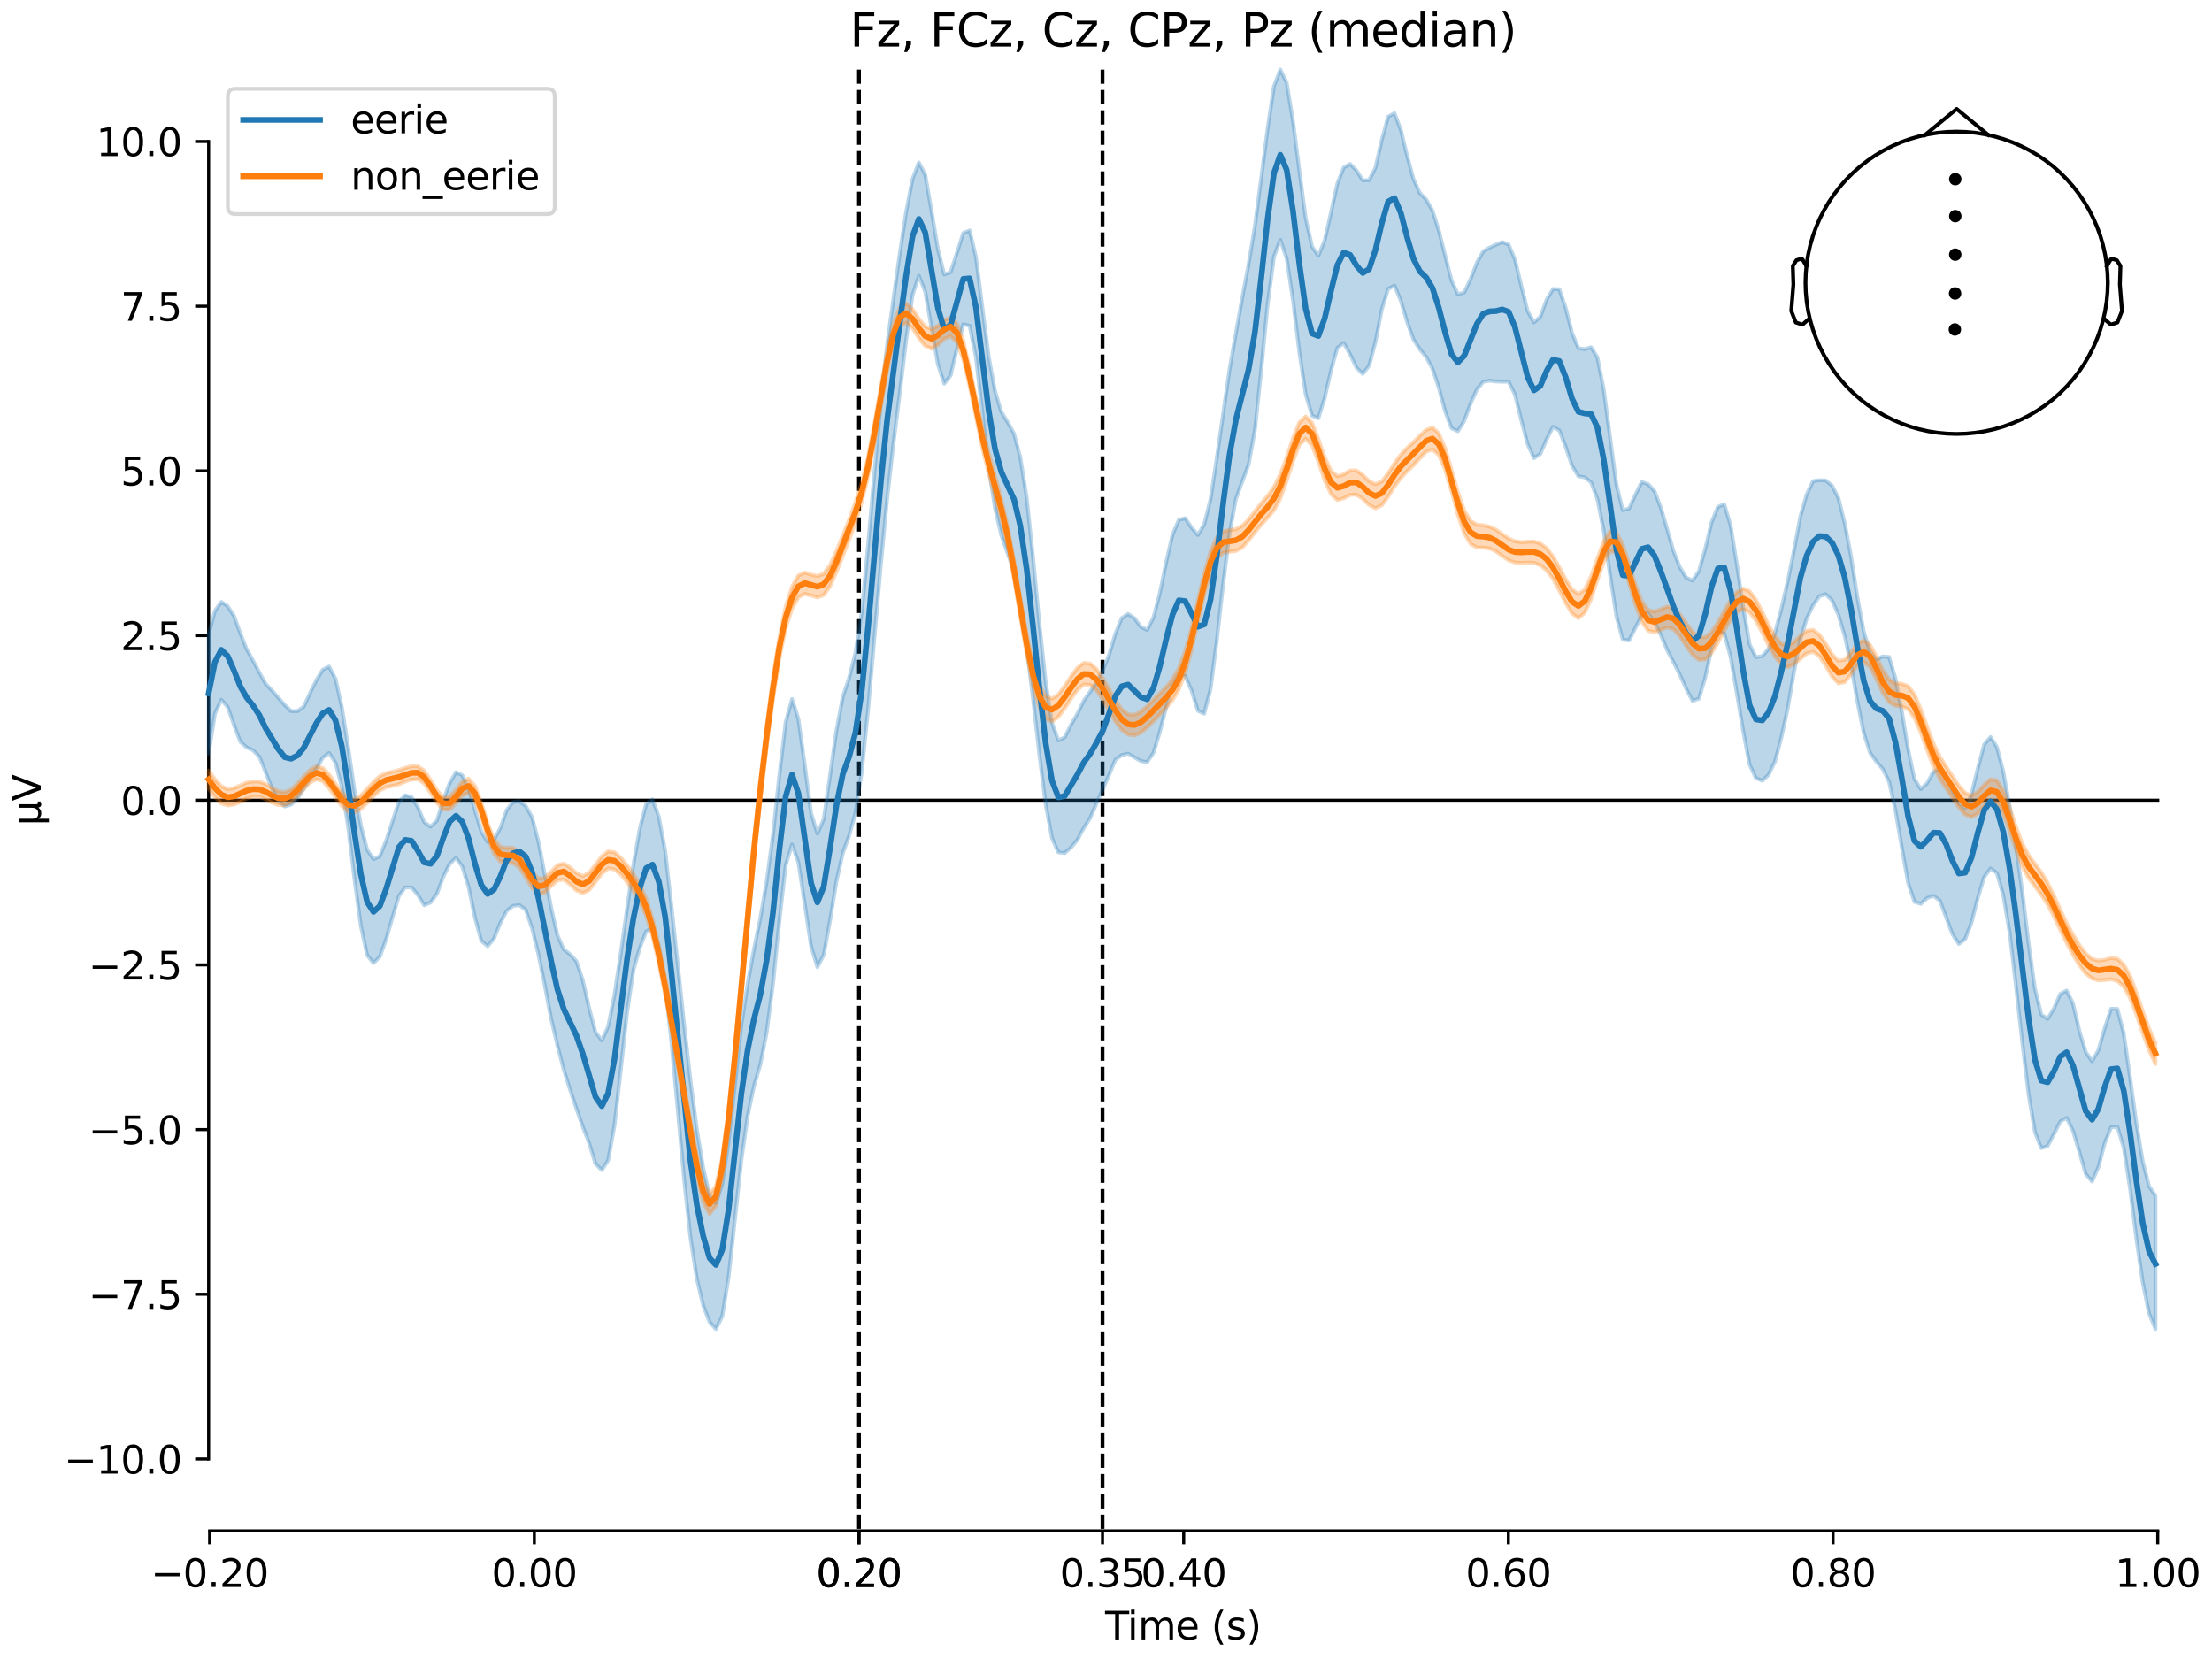 <?xml version="1.0" encoding="utf-8" standalone="no"?>
<!DOCTYPE svg PUBLIC "-//W3C//DTD SVG 1.1//EN"
  "http://www.w3.org/Graphics/SVG/1.1/DTD/svg11.dtd">
<svg xmlns:xlink="http://www.w3.org/1999/xlink" width="576pt" height="432pt" viewBox="0 0 576 432" xmlns="http://www.w3.org/2000/svg" version="1.1">
 <defs>
  <style type="text/css">*{stroke-linejoin: round; stroke-linecap: butt}</style>
 </defs>
 <g id="figure_1">
  <g id="patch_1">
   <path d="M 0 432 
L 576 432 
L 576 0 
L 0 0 
z
" style="fill: #ffffff"/>
  </g>
  <g id="axes_1">
   <g id="patch_2">
    <path d="M 54.324 398.644 
L 561.867 398.644 
L 561.867 18.118 
L 54.324 18.118 
L 54.324 398.644 
z
" style="fill: none; opacity: 0"/>
   </g>
   <g id="patch_3">
    <path d="M 54.324 379.919 
L 54.324 36.843 
" style="fill: none; stroke: #000000; stroke-width: 0.8; stroke-linejoin: miter; stroke-linecap: square"/>
   </g>
   <g id="LineCollection_1">
    <path d="M 223.681 18.118 
L 223.681 398.644 
" clip-path="url(#pd9b88d1851)" style="fill: none; stroke-dasharray: 3.7,1.6; stroke-dashoffset: 0; stroke: #000000"/>
    <path d="M 287.091 18.118 
L 287.091 398.644 
" clip-path="url(#pd9b88d1851)" style="fill: none; stroke-dasharray: 3.7,1.6; stroke-dashoffset: 0; stroke: #000000"/>
   </g>
   <g id="matplotlib.axis_1">
    <g id="xtick_1">
     <g id="line2d_1">
      <defs>
       <path id="m4fe14ccfab" d="M 0 0 
L 0 3.5 
" style="stroke: #000000; stroke-width: 0.8"/>
      </defs>
      <g>
       <use xlink:href="#m4fe14ccfab" x="54.588" y="398.644" style="stroke: #000000; stroke-width: 0.8"/>
      </g>
     </g>
     <g id="text_1">
      <!-- −0.20 -->
      <g transform="translate(39.265 413.242) scale(0.1 -0.1)">
       <defs>
        <path id="DejaVuSans-2212" d="M 678 2272 
L 4684 2272 
L 4684 1741 
L 678 1741 
L 678 2272 
z
" transform="scale(0.016)"/>
        <path id="DejaVuSans-30" d="M 2034 4250 
Q 1547 4250 1301 3770 
Q 1056 3291 1056 2328 
Q 1056 1369 1301 889 
Q 1547 409 2034 409 
Q 2525 409 2770 889 
Q 3016 1369 3016 2328 
Q 3016 3291 2770 3770 
Q 2525 4250 2034 4250 
z
M 2034 4750 
Q 2819 4750 3233 4129 
Q 3647 3509 3647 2328 
Q 3647 1150 3233 529 
Q 2819 -91 2034 -91 
Q 1250 -91 836 529 
Q 422 1150 422 2328 
Q 422 3509 836 4129 
Q 1250 4750 2034 4750 
z
" transform="scale(0.016)"/>
        <path id="DejaVuSans-2e" d="M 684 794 
L 1344 794 
L 1344 0 
L 684 0 
L 684 794 
z
" transform="scale(0.016)"/>
        <path id="DejaVuSans-32" d="M 1228 531 
L 3431 531 
L 3431 0 
L 469 0 
L 469 531 
Q 828 903 1448 1529 
Q 2069 2156 2228 2338 
Q 2531 2678 2651 2914 
Q 2772 3150 2772 3378 
Q 2772 3750 2511 3984 
Q 2250 4219 1831 4219 
Q 1534 4219 1204 4116 
Q 875 4013 500 3803 
L 500 4441 
Q 881 4594 1212 4672 
Q 1544 4750 1819 4750 
Q 2544 4750 2975 4387 
Q 3406 4025 3406 3419 
Q 3406 3131 3298 2873 
Q 3191 2616 2906 2266 
Q 2828 2175 2409 1742 
Q 1991 1309 1228 531 
z
" transform="scale(0.016)"/>
       </defs>
       <use xlink:href="#DejaVuSans-2212"/>
       <use xlink:href="#DejaVuSans-30" transform="translate(83.789 0)"/>
       <use xlink:href="#DejaVuSans-2e" transform="translate(147.412 0)"/>
       <use xlink:href="#DejaVuSans-32" transform="translate(179.199 0)"/>
       <use xlink:href="#DejaVuSans-30" transform="translate(242.822 0)"/>
      </g>
     </g>
    </g>
    <g id="xtick_2">
     <g id="line2d_2">
      <g>
       <use xlink:href="#m4fe14ccfab" x="139.134" y="398.644" style="stroke: #000000; stroke-width: 0.8"/>
      </g>
     </g>
     <g id="text_2">
      <!-- 0.00 -->
      <g transform="translate(128.002 413.242) scale(0.1 -0.1)">
       <use xlink:href="#DejaVuSans-30"/>
       <use xlink:href="#DejaVuSans-2e" transform="translate(63.623 0)"/>
       <use xlink:href="#DejaVuSans-30" transform="translate(95.41 0)"/>
       <use xlink:href="#DejaVuSans-30" transform="translate(159.033 0)"/>
      </g>
     </g>
    </g>
    <g id="xtick_3">
     <g id="line2d_3">
      <g>
       <use xlink:href="#m4fe14ccfab" x="223.681" y="398.644" style="stroke: #000000; stroke-width: 0.8"/>
      </g>
     </g>
     <g id="text_3">
      <!-- 0.20 -->
      <g transform="translate(212.548 413.242) scale(0.1 -0.1)">
       <use xlink:href="#DejaVuSans-30"/>
       <use xlink:href="#DejaVuSans-2e" transform="translate(63.623 0)"/>
       <use xlink:href="#DejaVuSans-32" transform="translate(95.41 0)"/>
       <use xlink:href="#DejaVuSans-30" transform="translate(159.033 0)"/>
      </g>
     </g>
    </g>
    <g id="xtick_4">
     <g id="line2d_4">
      <g>
       <use xlink:href="#m4fe14ccfab" x="223.681" y="398.644" style="stroke: #000000; stroke-width: 0.8"/>
      </g>
     </g>
     <g id="text_4">
      <!-- 0.20 -->
      <g transform="translate(212.548 413.242) scale(0.1 -0.1)">
       <use xlink:href="#DejaVuSans-30"/>
       <use xlink:href="#DejaVuSans-2e" transform="translate(63.623 0)"/>
       <use xlink:href="#DejaVuSans-32" transform="translate(95.41 0)"/>
       <use xlink:href="#DejaVuSans-30" transform="translate(159.033 0)"/>
      </g>
     </g>
    </g>
    <g id="xtick_5">
     <g id="line2d_5">
      <g>
       <use xlink:href="#m4fe14ccfab" x="287.091" y="398.644" style="stroke: #000000; stroke-width: 0.8"/>
      </g>
     </g>
     <g id="text_5">
      <!-- 0.35 -->
      <g transform="translate(275.958 413.242) scale(0.1 -0.1)">
       <defs>
        <path id="DejaVuSans-33" d="M 2597 2516 
Q 3050 2419 3304 2112 
Q 3559 1806 3559 1356 
Q 3559 666 3084 287 
Q 2609 -91 1734 -91 
Q 1441 -91 1130 -33 
Q 819 25 488 141 
L 488 750 
Q 750 597 1062 519 
Q 1375 441 1716 441 
Q 2309 441 2620 675 
Q 2931 909 2931 1356 
Q 2931 1769 2642 2001 
Q 2353 2234 1838 2234 
L 1294 2234 
L 1294 2753 
L 1863 2753 
Q 2328 2753 2575 2939 
Q 2822 3125 2822 3475 
Q 2822 3834 2567 4026 
Q 2313 4219 1838 4219 
Q 1578 4219 1281 4162 
Q 984 4106 628 3988 
L 628 4550 
Q 988 4650 1302 4700 
Q 1616 4750 1894 4750 
Q 2613 4750 3031 4423 
Q 3450 4097 3450 3541 
Q 3450 3153 3228 2886 
Q 3006 2619 2597 2516 
z
" transform="scale(0.016)"/>
        <path id="DejaVuSans-35" d="M 691 4666 
L 3169 4666 
L 3169 4134 
L 1269 4134 
L 1269 2991 
Q 1406 3038 1543 3061 
Q 1681 3084 1819 3084 
Q 2600 3084 3056 2656 
Q 3513 2228 3513 1497 
Q 3513 744 3044 326 
Q 2575 -91 1722 -91 
Q 1428 -91 1123 -41 
Q 819 9 494 109 
L 494 744 
Q 775 591 1075 516 
Q 1375 441 1709 441 
Q 2250 441 2565 725 
Q 2881 1009 2881 1497 
Q 2881 1984 2565 2268 
Q 2250 2553 1709 2553 
Q 1456 2553 1204 2497 
Q 953 2441 691 2322 
L 691 4666 
z
" transform="scale(0.016)"/>
       </defs>
       <use xlink:href="#DejaVuSans-30"/>
       <use xlink:href="#DejaVuSans-2e" transform="translate(63.623 0)"/>
       <use xlink:href="#DejaVuSans-33" transform="translate(95.41 0)"/>
       <use xlink:href="#DejaVuSans-35" transform="translate(159.033 0)"/>
      </g>
     </g>
    </g>
    <g id="xtick_6">
     <g id="line2d_6">
      <g>
       <use xlink:href="#m4fe14ccfab" x="308.227" y="398.644" style="stroke: #000000; stroke-width: 0.8"/>
      </g>
     </g>
     <g id="text_6">
      <!-- 0.40 -->
      <g transform="translate(297.095 413.242) scale(0.1 -0.1)">
       <defs>
        <path id="DejaVuSans-34" d="M 2419 4116 
L 825 1625 
L 2419 1625 
L 2419 4116 
z
M 2253 4666 
L 3047 4666 
L 3047 1625 
L 3713 1625 
L 3713 1100 
L 3047 1100 
L 3047 0 
L 2419 0 
L 2419 1100 
L 313 1100 
L 313 1709 
L 2253 4666 
z
" transform="scale(0.016)"/>
       </defs>
       <use xlink:href="#DejaVuSans-30"/>
       <use xlink:href="#DejaVuSans-2e" transform="translate(63.623 0)"/>
       <use xlink:href="#DejaVuSans-34" transform="translate(95.41 0)"/>
       <use xlink:href="#DejaVuSans-30" transform="translate(159.033 0)"/>
      </g>
     </g>
    </g>
    <g id="xtick_7">
     <g id="line2d_7">
      <g>
       <use xlink:href="#m4fe14ccfab" x="392.774" y="398.644" style="stroke: #000000; stroke-width: 0.8"/>
      </g>
     </g>
     <g id="text_7">
      <!-- 0.60 -->
      <g transform="translate(381.641 413.242) scale(0.1 -0.1)">
       <defs>
        <path id="DejaVuSans-36" d="M 2113 2584 
Q 1688 2584 1439 2293 
Q 1191 2003 1191 1497 
Q 1191 994 1439 701 
Q 1688 409 2113 409 
Q 2538 409 2786 701 
Q 3034 994 3034 1497 
Q 3034 2003 2786 2293 
Q 2538 2584 2113 2584 
z
M 3366 4563 
L 3366 3988 
Q 3128 4100 2886 4159 
Q 2644 4219 2406 4219 
Q 1781 4219 1451 3797 
Q 1122 3375 1075 2522 
Q 1259 2794 1537 2939 
Q 1816 3084 2150 3084 
Q 2853 3084 3261 2657 
Q 3669 2231 3669 1497 
Q 3669 778 3244 343 
Q 2819 -91 2113 -91 
Q 1303 -91 875 529 
Q 447 1150 447 2328 
Q 447 3434 972 4092 
Q 1497 4750 2381 4750 
Q 2619 4750 2861 4703 
Q 3103 4656 3366 4563 
z
" transform="scale(0.016)"/>
       </defs>
       <use xlink:href="#DejaVuSans-30"/>
       <use xlink:href="#DejaVuSans-2e" transform="translate(63.623 0)"/>
       <use xlink:href="#DejaVuSans-36" transform="translate(95.41 0)"/>
       <use xlink:href="#DejaVuSans-30" transform="translate(159.033 0)"/>
      </g>
     </g>
    </g>
    <g id="xtick_8">
     <g id="line2d_8">
      <g>
       <use xlink:href="#m4fe14ccfab" x="477.32" y="398.644" style="stroke: #000000; stroke-width: 0.8"/>
      </g>
     </g>
     <g id="text_8">
      <!-- 0.80 -->
      <g transform="translate(466.188 413.242) scale(0.1 -0.1)">
       <defs>
        <path id="DejaVuSans-38" d="M 2034 2216 
Q 1584 2216 1326 1975 
Q 1069 1734 1069 1313 
Q 1069 891 1326 650 
Q 1584 409 2034 409 
Q 2484 409 2743 651 
Q 3003 894 3003 1313 
Q 3003 1734 2745 1975 
Q 2488 2216 2034 2216 
z
M 1403 2484 
Q 997 2584 770 2862 
Q 544 3141 544 3541 
Q 544 4100 942 4425 
Q 1341 4750 2034 4750 
Q 2731 4750 3128 4425 
Q 3525 4100 3525 3541 
Q 3525 3141 3298 2862 
Q 3072 2584 2669 2484 
Q 3125 2378 3379 2068 
Q 3634 1759 3634 1313 
Q 3634 634 3220 271 
Q 2806 -91 2034 -91 
Q 1263 -91 848 271 
Q 434 634 434 1313 
Q 434 1759 690 2068 
Q 947 2378 1403 2484 
z
M 1172 3481 
Q 1172 3119 1398 2916 
Q 1625 2713 2034 2713 
Q 2441 2713 2670 2916 
Q 2900 3119 2900 3481 
Q 2900 3844 2670 4047 
Q 2441 4250 2034 4250 
Q 1625 4250 1398 4047 
Q 1172 3844 1172 3481 
z
" transform="scale(0.016)"/>
       </defs>
       <use xlink:href="#DejaVuSans-30"/>
       <use xlink:href="#DejaVuSans-2e" transform="translate(63.623 0)"/>
       <use xlink:href="#DejaVuSans-38" transform="translate(95.41 0)"/>
       <use xlink:href="#DejaVuSans-30" transform="translate(159.033 0)"/>
      </g>
     </g>
    </g>
    <g id="xtick_9">
     <g id="line2d_9">
      <g>
       <use xlink:href="#m4fe14ccfab" x="561.867" y="398.644" style="stroke: #000000; stroke-width: 0.8"/>
      </g>
     </g>
     <g id="text_9">
      <!-- 1.00 -->
      <g transform="translate(550.734 413.242) scale(0.1 -0.1)">
       <defs>
        <path id="DejaVuSans-31" d="M 794 531 
L 1825 531 
L 1825 4091 
L 703 3866 
L 703 4441 
L 1819 4666 
L 2450 4666 
L 2450 531 
L 3481 531 
L 3481 0 
L 794 0 
L 794 531 
z
" transform="scale(0.016)"/>
       </defs>
       <use xlink:href="#DejaVuSans-31"/>
       <use xlink:href="#DejaVuSans-2e" transform="translate(63.623 0)"/>
       <use xlink:href="#DejaVuSans-30" transform="translate(95.41 0)"/>
       <use xlink:href="#DejaVuSans-30" transform="translate(159.033 0)"/>
      </g>
     </g>
    </g>
    <g id="text_10">
     <!-- Time (s) -->
     <g transform="translate(287.766 426.92) scale(0.1 -0.1)">
      <defs>
       <path id="DejaVuSans-54" d="M -19 4666 
L 3928 4666 
L 3928 4134 
L 2272 4134 
L 2272 0 
L 1638 0 
L 1638 4134 
L -19 4134 
L -19 4666 
z
" transform="scale(0.016)"/>
       <path id="DejaVuSans-69" d="M 603 3500 
L 1178 3500 
L 1178 0 
L 603 0 
L 603 3500 
z
M 603 4863 
L 1178 4863 
L 1178 4134 
L 603 4134 
L 603 4863 
z
" transform="scale(0.016)"/>
       <path id="DejaVuSans-6d" d="M 3328 2828 
Q 3544 3216 3844 3400 
Q 4144 3584 4550 3584 
Q 5097 3584 5394 3201 
Q 5691 2819 5691 2113 
L 5691 0 
L 5113 0 
L 5113 2094 
Q 5113 2597 4934 2840 
Q 4756 3084 4391 3084 
Q 3944 3084 3684 2787 
Q 3425 2491 3425 1978 
L 3425 0 
L 2847 0 
L 2847 2094 
Q 2847 2600 2669 2842 
Q 2491 3084 2119 3084 
Q 1678 3084 1418 2786 
Q 1159 2488 1159 1978 
L 1159 0 
L 581 0 
L 581 3500 
L 1159 3500 
L 1159 2956 
Q 1356 3278 1631 3431 
Q 1906 3584 2284 3584 
Q 2666 3584 2933 3390 
Q 3200 3197 3328 2828 
z
" transform="scale(0.016)"/>
       <path id="DejaVuSans-65" d="M 3597 1894 
L 3597 1613 
L 953 1613 
Q 991 1019 1311 708 
Q 1631 397 2203 397 
Q 2534 397 2845 478 
Q 3156 559 3463 722 
L 3463 178 
Q 3153 47 2828 -22 
Q 2503 -91 2169 -91 
Q 1331 -91 842 396 
Q 353 884 353 1716 
Q 353 2575 817 3079 
Q 1281 3584 2069 3584 
Q 2775 3584 3186 3129 
Q 3597 2675 3597 1894 
z
M 3022 2063 
Q 3016 2534 2758 2815 
Q 2500 3097 2075 3097 
Q 1594 3097 1305 2825 
Q 1016 2553 972 2059 
L 3022 2063 
z
" transform="scale(0.016)"/>
       <path id="DejaVuSans-20" transform="scale(0.016)"/>
       <path id="DejaVuSans-28" d="M 1984 4856 
Q 1566 4138 1362 3434 
Q 1159 2731 1159 2009 
Q 1159 1288 1364 580 
Q 1569 -128 1984 -844 
L 1484 -844 
Q 1016 -109 783 600 
Q 550 1309 550 2009 
Q 550 2706 781 3412 
Q 1013 4119 1484 4856 
L 1984 4856 
z
" transform="scale(0.016)"/>
       <path id="DejaVuSans-73" d="M 2834 3397 
L 2834 2853 
Q 2591 2978 2328 3040 
Q 2066 3103 1784 3103 
Q 1356 3103 1142 2972 
Q 928 2841 928 2578 
Q 928 2378 1081 2264 
Q 1234 2150 1697 2047 
L 1894 2003 
Q 2506 1872 2764 1633 
Q 3022 1394 3022 966 
Q 3022 478 2636 193 
Q 2250 -91 1575 -91 
Q 1294 -91 989 -36 
Q 684 19 347 128 
L 347 722 
Q 666 556 975 473 
Q 1284 391 1588 391 
Q 1994 391 2212 530 
Q 2431 669 2431 922 
Q 2431 1156 2273 1281 
Q 2116 1406 1581 1522 
L 1381 1569 
Q 847 1681 609 1914 
Q 372 2147 372 2553 
Q 372 3047 722 3315 
Q 1072 3584 1716 3584 
Q 2034 3584 2315 3537 
Q 2597 3491 2834 3397 
z
" transform="scale(0.016)"/>
       <path id="DejaVuSans-29" d="M 513 4856 
L 1013 4856 
Q 1481 4119 1714 3412 
Q 1947 2706 1947 2009 
Q 1947 1309 1714 600 
Q 1481 -109 1013 -844 
L 513 -844 
Q 928 -128 1133 580 
Q 1338 1288 1338 2009 
Q 1338 2731 1133 3434 
Q 928 4138 513 4856 
z
" transform="scale(0.016)"/>
      </defs>
      <use xlink:href="#DejaVuSans-54"/>
      <use xlink:href="#DejaVuSans-69" transform="translate(57.959 0)"/>
      <use xlink:href="#DejaVuSans-6d" transform="translate(85.742 0)"/>
      <use xlink:href="#DejaVuSans-65" transform="translate(183.154 0)"/>
      <use xlink:href="#DejaVuSans-20" transform="translate(244.678 0)"/>
      <use xlink:href="#DejaVuSans-28" transform="translate(276.465 0)"/>
      <use xlink:href="#DejaVuSans-73" transform="translate(315.479 0)"/>
      <use xlink:href="#DejaVuSans-29" transform="translate(367.578 0)"/>
     </g>
    </g>
   </g>
   <g id="matplotlib.axis_2">
    <g id="ytick_1">
     <g id="line2d_10">
      <defs>
       <path id="mec1039e63c" d="M 0 0 
L -3.5 0 
" style="stroke: #000000; stroke-width: 0.8"/>
      </defs>
      <g>
       <use xlink:href="#mec1039e63c" x="54.324" y="379.919" style="stroke: #000000; stroke-width: 0.8"/>
      </g>
     </g>
     <g id="text_11">
      <!-- −10.0 -->
      <g transform="translate(16.678 383.718) scale(0.1 -0.1)">
       <use xlink:href="#DejaVuSans-2212"/>
       <use xlink:href="#DejaVuSans-31" transform="translate(83.789 0)"/>
       <use xlink:href="#DejaVuSans-30" transform="translate(147.412 0)"/>
       <use xlink:href="#DejaVuSans-2e" transform="translate(211.035 0)"/>
       <use xlink:href="#DejaVuSans-30" transform="translate(242.822 0)"/>
      </g>
     </g>
    </g>
    <g id="ytick_2">
     <g id="line2d_11">
      <g>
       <use xlink:href="#mec1039e63c" x="54.324" y="337.034" style="stroke: #000000; stroke-width: 0.8"/>
      </g>
     </g>
     <g id="text_12">
      <!-- −7.5 -->
      <g transform="translate(23.041 340.833) scale(0.1 -0.1)">
       <defs>
        <path id="DejaVuSans-37" d="M 525 4666 
L 3525 4666 
L 3525 4397 
L 1831 0 
L 1172 0 
L 2766 4134 
L 525 4134 
L 525 4666 
z
" transform="scale(0.016)"/>
       </defs>
       <use xlink:href="#DejaVuSans-2212"/>
       <use xlink:href="#DejaVuSans-37" transform="translate(83.789 0)"/>
       <use xlink:href="#DejaVuSans-2e" transform="translate(147.412 0)"/>
       <use xlink:href="#DejaVuSans-35" transform="translate(179.199 0)"/>
      </g>
     </g>
    </g>
    <g id="ytick_3">
     <g id="line2d_12">
      <g>
       <use xlink:href="#mec1039e63c" x="54.324" y="294.15" style="stroke: #000000; stroke-width: 0.8"/>
      </g>
     </g>
     <g id="text_13">
      <!-- −5.0 -->
      <g transform="translate(23.041 297.949) scale(0.1 -0.1)">
       <use xlink:href="#DejaVuSans-2212"/>
       <use xlink:href="#DejaVuSans-35" transform="translate(83.789 0)"/>
       <use xlink:href="#DejaVuSans-2e" transform="translate(147.412 0)"/>
       <use xlink:href="#DejaVuSans-30" transform="translate(179.199 0)"/>
      </g>
     </g>
    </g>
    <g id="ytick_4">
     <g id="line2d_13">
      <g>
       <use xlink:href="#mec1039e63c" x="54.324" y="251.265" style="stroke: #000000; stroke-width: 0.8"/>
      </g>
     </g>
     <g id="text_14">
      <!-- −2.5 -->
      <g transform="translate(23.041 255.065) scale(0.1 -0.1)">
       <use xlink:href="#DejaVuSans-2212"/>
       <use xlink:href="#DejaVuSans-32" transform="translate(83.789 0)"/>
       <use xlink:href="#DejaVuSans-2e" transform="translate(147.412 0)"/>
       <use xlink:href="#DejaVuSans-35" transform="translate(179.199 0)"/>
      </g>
     </g>
    </g>
    <g id="ytick_5">
     <g id="line2d_14">
      <g>
       <use xlink:href="#mec1039e63c" x="54.324" y="208.381" style="stroke: #000000; stroke-width: 0.8"/>
      </g>
     </g>
     <g id="text_15">
      <!-- 0.0 -->
      <g transform="translate(31.421 212.18) scale(0.1 -0.1)">
       <use xlink:href="#DejaVuSans-30"/>
       <use xlink:href="#DejaVuSans-2e" transform="translate(63.623 0)"/>
       <use xlink:href="#DejaVuSans-30" transform="translate(95.41 0)"/>
      </g>
     </g>
    </g>
    <g id="ytick_6">
     <g id="line2d_15">
      <g>
       <use xlink:href="#mec1039e63c" x="54.324" y="165.497" style="stroke: #000000; stroke-width: 0.8"/>
      </g>
     </g>
     <g id="text_16">
      <!-- 2.5 -->
      <g transform="translate(31.421 169.296) scale(0.1 -0.1)">
       <use xlink:href="#DejaVuSans-32"/>
       <use xlink:href="#DejaVuSans-2e" transform="translate(63.623 0)"/>
       <use xlink:href="#DejaVuSans-35" transform="translate(95.41 0)"/>
      </g>
     </g>
    </g>
    <g id="ytick_7">
     <g id="line2d_16">
      <g>
       <use xlink:href="#mec1039e63c" x="54.324" y="122.612" style="stroke: #000000; stroke-width: 0.8"/>
      </g>
     </g>
     <g id="text_17">
      <!-- 5.0 -->
      <g transform="translate(31.421 126.411) scale(0.1 -0.1)">
       <use xlink:href="#DejaVuSans-35"/>
       <use xlink:href="#DejaVuSans-2e" transform="translate(63.623 0)"/>
       <use xlink:href="#DejaVuSans-30" transform="translate(95.41 0)"/>
      </g>
     </g>
    </g>
    <g id="ytick_8">
     <g id="line2d_17">
      <g>
       <use xlink:href="#mec1039e63c" x="54.324" y="79.728" style="stroke: #000000; stroke-width: 0.8"/>
      </g>
     </g>
     <g id="text_18">
      <!-- 7.5 -->
      <g transform="translate(31.421 83.527) scale(0.1 -0.1)">
       <use xlink:href="#DejaVuSans-37"/>
       <use xlink:href="#DejaVuSans-2e" transform="translate(63.623 0)"/>
       <use xlink:href="#DejaVuSans-35" transform="translate(95.41 0)"/>
      </g>
     </g>
    </g>
    <g id="ytick_9">
     <g id="line2d_18">
      <g>
       <use xlink:href="#mec1039e63c" x="54.324" y="36.843" style="stroke: #000000; stroke-width: 0.8"/>
      </g>
     </g>
     <g id="text_19">
      <!-- 10.0 -->
      <g transform="translate(25.058 40.642) scale(0.1 -0.1)">
       <use xlink:href="#DejaVuSans-31"/>
       <use xlink:href="#DejaVuSans-30" transform="translate(63.623 0)"/>
       <use xlink:href="#DejaVuSans-2e" transform="translate(127.246 0)"/>
       <use xlink:href="#DejaVuSans-30" transform="translate(159.033 0)"/>
      </g>
     </g>
    </g>
    <g id="text_20">
     <!-- µV -->
     <g transform="translate(10.599 214.982) rotate(-90) scale(0.1 -0.1)">
      <defs>
       <path id="DejaVuSans-b5" d="M 544 -1331 
L 544 3500 
L 1119 3500 
L 1119 1325 
Q 1119 872 1334 640 
Q 1550 409 1972 409 
Q 2434 409 2667 671 
Q 2900 934 2900 1459 
L 2900 3500 
L 3475 3500 
L 3475 806 
Q 3475 619 3529 530 
Q 3584 441 3700 441 
Q 3728 441 3778 458 
Q 3828 475 3916 513 
L 3916 50 
Q 3788 -22 3673 -56 
Q 3559 -91 3450 -91 
Q 3234 -91 3106 31 
Q 2978 153 2931 403 
Q 2775 156 2548 32 
Q 2322 -91 2016 -91 
Q 1697 -91 1473 31 
Q 1250 153 1119 397 
L 1119 -1331 
L 544 -1331 
z
" transform="scale(0.016)"/>
       <path id="DejaVuSans-56" d="M 1831 0 
L 50 4666 
L 709 4666 
L 2188 738 
L 3669 4666 
L 4325 4666 
L 2547 0 
L 1831 0 
z
" transform="scale(0.016)"/>
      </defs>
      <use xlink:href="#DejaVuSans-b5"/>
      <use xlink:href="#DejaVuSans-56" transform="translate(63.623 0)"/>
     </g>
    </g>
   </g>
   <g id="patch_4">
    <path d="M 54.588 398.644 
L 561.867 398.644 
" style="fill: none; stroke: #000000; stroke-width: 0.8; stroke-linejoin: miter; stroke-linecap: square"/>
   </g>
   <g id="patch_5">
    <path d="M 54.324 208.381 
L 561.867 208.381 
" style="fill: none; stroke: #000000; stroke-width: 0.8; stroke-linejoin: miter; stroke-linecap: square"/>
   </g>
   <g id="text_21">
    <!-- Fz, FCz, Cz, CPz, Pz (median) -->
    <g transform="translate(221.308 12.118) scale(0.12 -0.12)">
     <defs>
      <path id="DejaVuSans-46" d="M 628 4666 
L 3309 4666 
L 3309 4134 
L 1259 4134 
L 1259 2759 
L 3109 2759 
L 3109 2228 
L 1259 2228 
L 1259 0 
L 628 0 
L 628 4666 
z
" transform="scale(0.016)"/>
      <path id="DejaVuSans-7a" d="M 353 3500 
L 3084 3500 
L 3084 2975 
L 922 459 
L 3084 459 
L 3084 0 
L 275 0 
L 275 525 
L 2438 3041 
L 353 3041 
L 353 3500 
z
" transform="scale(0.016)"/>
      <path id="DejaVuSans-2c" d="M 750 794 
L 1409 794 
L 1409 256 
L 897 -744 
L 494 -744 
L 750 256 
L 750 794 
z
" transform="scale(0.016)"/>
      <path id="DejaVuSans-43" d="M 4122 4306 
L 4122 3641 
Q 3803 3938 3442 4084 
Q 3081 4231 2675 4231 
Q 1875 4231 1450 3742 
Q 1025 3253 1025 2328 
Q 1025 1406 1450 917 
Q 1875 428 2675 428 
Q 3081 428 3442 575 
Q 3803 722 4122 1019 
L 4122 359 
Q 3791 134 3420 21 
Q 3050 -91 2638 -91 
Q 1578 -91 968 557 
Q 359 1206 359 2328 
Q 359 3453 968 4101 
Q 1578 4750 2638 4750 
Q 3056 4750 3426 4639 
Q 3797 4528 4122 4306 
z
" transform="scale(0.016)"/>
      <path id="DejaVuSans-50" d="M 1259 4147 
L 1259 2394 
L 2053 2394 
Q 2494 2394 2734 2622 
Q 2975 2850 2975 3272 
Q 2975 3691 2734 3919 
Q 2494 4147 2053 4147 
L 1259 4147 
z
M 628 4666 
L 2053 4666 
Q 2838 4666 3239 4311 
Q 3641 3956 3641 3272 
Q 3641 2581 3239 2228 
Q 2838 1875 2053 1875 
L 1259 1875 
L 1259 0 
L 628 0 
L 628 4666 
z
" transform="scale(0.016)"/>
      <path id="DejaVuSans-64" d="M 2906 2969 
L 2906 4863 
L 3481 4863 
L 3481 0 
L 2906 0 
L 2906 525 
Q 2725 213 2448 61 
Q 2172 -91 1784 -91 
Q 1150 -91 751 415 
Q 353 922 353 1747 
Q 353 2572 751 3078 
Q 1150 3584 1784 3584 
Q 2172 3584 2448 3432 
Q 2725 3281 2906 2969 
z
M 947 1747 
Q 947 1113 1208 752 
Q 1469 391 1925 391 
Q 2381 391 2643 752 
Q 2906 1113 2906 1747 
Q 2906 2381 2643 2742 
Q 2381 3103 1925 3103 
Q 1469 3103 1208 2742 
Q 947 2381 947 1747 
z
" transform="scale(0.016)"/>
      <path id="DejaVuSans-61" d="M 2194 1759 
Q 1497 1759 1228 1600 
Q 959 1441 959 1056 
Q 959 750 1161 570 
Q 1363 391 1709 391 
Q 2188 391 2477 730 
Q 2766 1069 2766 1631 
L 2766 1759 
L 2194 1759 
z
M 3341 1997 
L 3341 0 
L 2766 0 
L 2766 531 
Q 2569 213 2275 61 
Q 1981 -91 1556 -91 
Q 1019 -91 701 211 
Q 384 513 384 1019 
Q 384 1609 779 1909 
Q 1175 2209 1959 2209 
L 2766 2209 
L 2766 2266 
Q 2766 2663 2505 2880 
Q 2244 3097 1772 3097 
Q 1472 3097 1187 3025 
Q 903 2953 641 2809 
L 641 3341 
Q 956 3463 1253 3523 
Q 1550 3584 1831 3584 
Q 2591 3584 2966 3190 
Q 3341 2797 3341 1997 
z
" transform="scale(0.016)"/>
      <path id="DejaVuSans-6e" d="M 3513 2113 
L 3513 0 
L 2938 0 
L 2938 2094 
Q 2938 2591 2744 2837 
Q 2550 3084 2163 3084 
Q 1697 3084 1428 2787 
Q 1159 2491 1159 1978 
L 1159 0 
L 581 0 
L 581 3500 
L 1159 3500 
L 1159 2956 
Q 1366 3272 1645 3428 
Q 1925 3584 2291 3584 
Q 2894 3584 3203 3211 
Q 3513 2838 3513 2113 
z
" transform="scale(0.016)"/>
     </defs>
     <use xlink:href="#DejaVuSans-46"/>
     <use xlink:href="#DejaVuSans-7a" transform="translate(57.52 0)"/>
     <use xlink:href="#DejaVuSans-2c" transform="translate(110.01 0)"/>
     <use xlink:href="#DejaVuSans-20" transform="translate(141.797 0)"/>
     <use xlink:href="#DejaVuSans-46" transform="translate(173.584 0)"/>
     <use xlink:href="#DejaVuSans-43" transform="translate(231.104 0)"/>
     <use xlink:href="#DejaVuSans-7a" transform="translate(300.928 0)"/>
     <use xlink:href="#DejaVuSans-2c" transform="translate(353.418 0)"/>
     <use xlink:href="#DejaVuSans-20" transform="translate(385.205 0)"/>
     <use xlink:href="#DejaVuSans-43" transform="translate(416.992 0)"/>
     <use xlink:href="#DejaVuSans-7a" transform="translate(486.816 0)"/>
     <use xlink:href="#DejaVuSans-2c" transform="translate(539.307 0)"/>
     <use xlink:href="#DejaVuSans-20" transform="translate(571.094 0)"/>
     <use xlink:href="#DejaVuSans-43" transform="translate(602.881 0)"/>
     <use xlink:href="#DejaVuSans-50" transform="translate(672.705 0)"/>
     <use xlink:href="#DejaVuSans-7a" transform="translate(733.008 0)"/>
     <use xlink:href="#DejaVuSans-2c" transform="translate(785.498 0)"/>
     <use xlink:href="#DejaVuSans-20" transform="translate(817.285 0)"/>
     <use xlink:href="#DejaVuSans-50" transform="translate(849.072 0)"/>
     <use xlink:href="#DejaVuSans-7a" transform="translate(909.375 0)"/>
     <use xlink:href="#DejaVuSans-20" transform="translate(961.865 0)"/>
     <use xlink:href="#DejaVuSans-28" transform="translate(993.652 0)"/>
     <use xlink:href="#DejaVuSans-6d" transform="translate(1032.666 0)"/>
     <use xlink:href="#DejaVuSans-65" transform="translate(1130.078 0)"/>
     <use xlink:href="#DejaVuSans-64" transform="translate(1191.602 0)"/>
     <use xlink:href="#DejaVuSans-69" transform="translate(1255.078 0)"/>
     <use xlink:href="#DejaVuSans-61" transform="translate(1282.861 0)"/>
     <use xlink:href="#DejaVuSans-6e" transform="translate(1344.141 0)"/>
     <use xlink:href="#DejaVuSans-29" transform="translate(1407.52 0)"/>
    </g>
   </g>
   <g id="legend_1">
    <g id="patch_6">
     <path d="M 61.324 55.753 
L 142.466 55.753 
Q 144.466 55.753 144.466 53.753 
L 144.466 25.118 
Q 144.466 23.118 142.466 23.118 
L 61.324 23.118 
Q 59.324 23.118 59.324 25.118 
L 59.324 53.753 
Q 59.324 55.753 61.324 55.753 
z
" style="fill: #ffffff; opacity: 0.8; stroke: #cccccc; stroke-linejoin: miter"/>
    </g>
    <g id="line2d_19">
     <path d="M 63.324 31.217 
L 73.324 31.217 
L 83.324 31.217 
" style="fill: none; stroke: #1f77b4; stroke-width: 1.5; stroke-linecap: square"/>
    </g>
    <g id="text_22">
     <!-- eerie -->
     <g transform="translate(91.324 34.717) scale(0.1 -0.1)">
      <defs>
       <path id="DejaVuSans-72" d="M 2631 2963 
Q 2534 3019 2420 3045 
Q 2306 3072 2169 3072 
Q 1681 3072 1420 2755 
Q 1159 2438 1159 1844 
L 1159 0 
L 581 0 
L 581 3500 
L 1159 3500 
L 1159 2956 
Q 1341 3275 1631 3429 
Q 1922 3584 2338 3584 
Q 2397 3584 2469 3576 
Q 2541 3569 2628 3553 
L 2631 2963 
z
" transform="scale(0.016)"/>
      </defs>
      <use xlink:href="#DejaVuSans-65"/>
      <use xlink:href="#DejaVuSans-65" transform="translate(61.523 0)"/>
      <use xlink:href="#DejaVuSans-72" transform="translate(123.047 0)"/>
      <use xlink:href="#DejaVuSans-69" transform="translate(164.16 0)"/>
      <use xlink:href="#DejaVuSans-65" transform="translate(191.943 0)"/>
     </g>
    </g>
    <g id="line2d_20">
     <path d="M 63.324 45.895 
L 73.324 45.895 
L 83.324 45.895 
" style="fill: none; stroke: #ff7f0e; stroke-width: 1.5; stroke-linecap: square"/>
    </g>
    <g id="text_23">
     <!-- non_eerie -->
     <g transform="translate(91.324 49.395) scale(0.1 -0.1)">
      <defs>
       <path id="DejaVuSans-6f" d="M 1959 3097 
Q 1497 3097 1228 2736 
Q 959 2375 959 1747 
Q 959 1119 1226 758 
Q 1494 397 1959 397 
Q 2419 397 2687 759 
Q 2956 1122 2956 1747 
Q 2956 2369 2687 2733 
Q 2419 3097 1959 3097 
z
M 1959 3584 
Q 2709 3584 3137 3096 
Q 3566 2609 3566 1747 
Q 3566 888 3137 398 
Q 2709 -91 1959 -91 
Q 1206 -91 779 398 
Q 353 888 353 1747 
Q 353 2609 779 3096 
Q 1206 3584 1959 3584 
z
" transform="scale(0.016)"/>
       <path id="DejaVuSans-5f" d="M 3263 -1063 
L 3263 -1509 
L -63 -1509 
L -63 -1063 
L 3263 -1063 
z
" transform="scale(0.016)"/>
      </defs>
      <use xlink:href="#DejaVuSans-6e"/>
      <use xlink:href="#DejaVuSans-6f" transform="translate(63.379 0)"/>
      <use xlink:href="#DejaVuSans-6e" transform="translate(124.561 0)"/>
      <use xlink:href="#DejaVuSans-5f" transform="translate(187.939 0)"/>
      <use xlink:href="#DejaVuSans-65" transform="translate(237.939 0)"/>
      <use xlink:href="#DejaVuSans-65" transform="translate(299.463 0)"/>
      <use xlink:href="#DejaVuSans-72" transform="translate(360.986 0)"/>
      <use xlink:href="#DejaVuSans-69" transform="translate(402.1 0)"/>
      <use xlink:href="#DejaVuSans-65" transform="translate(429.883 0)"/>
     </g>
    </g>
   </g>
   <g id="FillBetweenPolyCollection_1">
    <defs>
     <path id="m4fb95e7769" d="M 54.324 -266.856 
L 54.324 -235.775 
L 55.975 -246.153 
L 57.626 -249.776 
L 59.278 -247.92 
L 60.929 -243.209 
L 62.58 -238.832 
L 64.231 -237.383 
L 65.883 -236.627 
L 67.534 -234.985 
L 69.185 -230.837 
L 70.837 -226.598 
L 72.488 -223.479 
L 74.139 -221.998 
L 75.791 -222.462 
L 77.442 -223.997 
L 79.093 -226.59 
L 80.744 -229.287 
L 82.396 -231.755 
L 84.047 -234.693 
L 85.698 -235.918 
L 87.35 -233.387 
L 89.001 -227.157 
L 90.652 -216.651 
L 92.304 -203.131 
L 93.955 -190.955 
L 95.606 -183.281 
L 97.257 -181.209 
L 98.909 -182.877 
L 100.56 -187.452 
L 102.211 -193.148 
L 103.863 -198.683 
L 105.514 -200.933 
L 107.165 -200.904 
L 108.817 -198.958 
L 110.468 -196.269 
L 112.119 -196.975 
L 113.77 -199.22 
L 115.422 -203.689 
L 117.073 -207.001 
L 118.724 -208.631 
L 120.376 -206.345 
L 122.027 -200.971 
L 123.678 -193.04 
L 125.33 -187.01 
L 126.981 -185.611 
L 128.632 -187.589 
L 130.283 -191.652 
L 131.935 -194.805 
L 133.586 -196.097 
L 135.237 -196.312 
L 136.889 -195.1 
L 138.54 -190.307 
L 140.191 -183.546 
L 141.843 -175.486 
L 143.494 -166.843 
L 145.145 -159.769 
L 146.796 -153.477 
L 148.448 -148.23 
L 150.099 -143.32 
L 151.75 -138.622 
L 153.402 -134.359 
L 155.053 -128.966 
L 156.704 -127.311 
L 158.356 -129.872 
L 160.007 -138.914 
L 161.658 -153.474 
L 163.309 -168.476 
L 164.961 -179.45 
L 166.612 -185.183 
L 168.263 -189.421 
L 169.915 -190.397 
L 171.566 -185.472 
L 173.217 -175.93 
L 174.869 -160.274 
L 176.52 -142.628 
L 178.171 -124.656 
L 179.822 -109.507 
L 181.474 -98.925 
L 183.125 -91.966 
L 184.776 -87.743 
L 186.428 -85.904 
L 188.079 -89.247 
L 189.73 -99.421 
L 191.381 -114.517 
L 193.033 -129.741 
L 194.684 -141.414 
L 196.335 -149.158 
L 197.987 -154.759 
L 199.638 -163.188 
L 201.289 -175.807 
L 202.941 -192.062 
L 204.592 -206.674 
L 206.243 -212.094 
L 207.894 -207.443 
L 209.546 -196.643 
L 211.197 -185.617 
L 212.848 -180.145 
L 214.5 -183.355 
L 216.151 -192.344 
L 217.802 -202.43 
L 219.454 -209.786 
L 221.105 -214.364 
L 222.756 -220.303 
L 224.407 -231.073 
L 226.059 -247.333 
L 227.71 -265.999 
L 229.361 -284.85 
L 231.013 -302.1 
L 232.664 -316.61 
L 234.315 -329.737 
L 235.967 -343.546 
L 237.618 -355.093 
L 239.269 -360.192 
L 240.92 -356.051 
L 242.572 -346.565 
L 244.223 -337.118 
L 245.874 -332.096 
L 247.526 -334.198 
L 249.177 -341.173 
L 250.828 -347.552 
L 252.48 -347.174 
L 254.131 -338.972 
L 255.782 -324.729 
L 257.433 -310.444 
L 259.085 -299.712 
L 260.736 -292.618 
L 262.387 -287.925 
L 264.039 -283.371 
L 265.69 -274.913 
L 267.341 -263.51 
L 268.993 -250.02 
L 270.644 -235.585 
L 272.295 -222.467 
L 273.946 -213.712 
L 275.598 -210.045 
L 277.249 -209.856 
L 278.9 -211.308 
L 280.552 -213.297 
L 282.203 -216.364 
L 283.854 -218.925 
L 285.506 -222.717 
L 287.157 -226.512 
L 288.808 -230.234 
L 290.459 -234.177 
L 292.111 -235.381 
L 293.762 -235.753 
L 295.413 -234.774 
L 297.065 -233.822 
L 298.716 -233.533 
L 300.367 -235.966 
L 302.019 -241.386 
L 303.67 -247.8 
L 305.321 -253.091 
L 306.972 -256.195 
L 308.624 -255.92 
L 310.275 -252.184 
L 311.926 -246.915 
L 313.578 -246.159 
L 315.229 -252.595 
L 316.88 -265.426 
L 318.532 -280.101 
L 320.183 -293.149 
L 321.834 -302.117 
L 323.485 -306.582 
L 325.137 -311.024 
L 326.788 -320.066 
L 328.439 -335.797 
L 330.091 -352.746 
L 331.742 -365.162 
L 333.393 -369.528 
L 335.045 -364.713 
L 336.696 -353.74 
L 338.347 -340.252 
L 339.998 -329.307 
L 341.65 -323.771 
L 343.301 -323.09 
L 344.952 -328.383 
L 346.604 -335.587 
L 348.255 -341.434 
L 349.906 -342.668 
L 351.558 -339.728 
L 353.209 -336.291 
L 354.86 -334.645 
L 356.511 -336.788 
L 358.163 -342.914 
L 359.814 -351.383 
L 361.465 -356.764 
L 363.117 -357.647 
L 364.768 -353.681 
L 366.419 -348.129 
L 368.07 -343.6 
L 369.722 -341.034 
L 371.373 -339.044 
L 373.024 -335.97 
L 374.676 -330.951 
L 376.327 -324.834 
L 377.978 -320.507 
L 379.63 -319.713 
L 381.281 -322.389 
L 382.932 -326.877 
L 384.583 -330.592 
L 386.235 -332.585 
L 387.886 -332.876 
L 389.537 -332.676 
L 391.189 -332.61 
L 392.84 -332.621 
L 394.491 -329.236 
L 396.143 -322.578 
L 397.794 -316.301 
L 399.445 -312.715 
L 401.096 -313.792 
L 402.748 -317.622 
L 404.399 -320.859 
L 406.05 -319.92 
L 407.702 -315.633 
L 409.353 -310.688 
L 411.004 -308.008 
L 412.656 -307.694 
L 414.307 -306.393 
L 415.958 -302.041 
L 417.609 -293.781 
L 419.261 -282.29 
L 420.912 -271.489 
L 422.563 -265.458 
L 424.215 -265.229 
L 425.866 -268.502 
L 427.517 -271.804 
L 429.169 -272.29 
L 430.82 -269.987 
L 432.471 -266.657 
L 434.122 -262.72 
L 435.774 -259.568 
L 437.425 -256.329 
L 439.076 -252.676 
L 440.728 -249.514 
L 442.379 -250.057 
L 444.03 -255.468 
L 445.682 -263.082 
L 447.333 -267.356 
L 448.984 -267.07 
L 450.635 -260.957 
L 452.287 -251.396 
L 453.938 -241.547 
L 455.589 -232.901 
L 457.241 -229.388 
L 458.892 -228.706 
L 460.543 -230.257 
L 462.195 -233.69 
L 463.846 -239.867 
L 465.497 -247.408 
L 467.148 -256.937 
L 468.8 -265.418 
L 470.451 -270.884 
L 472.102 -274.322 
L 473.754 -276.724 
L 475.405 -277.28 
L 477.056 -275.65 
L 478.708 -271.93 
L 480.359 -266.399 
L 482.01 -258.782 
L 483.661 -249.349 
L 485.313 -241.072 
L 486.964 -235.969 
L 488.615 -233.656 
L 490.267 -231.757 
L 491.918 -228.432 
L 493.569 -220.937 
L 495.221 -211.433 
L 496.872 -202.024 
L 498.523 -197.176 
L 500.174 -196.625 
L 501.826 -198.144 
L 503.477 -198.735 
L 505.128 -197.492 
L 506.78 -193.089 
L 508.431 -188.704 
L 510.082 -186.196 
L 511.734 -187.479 
L 513.385 -191.769 
L 515.036 -198.225 
L 516.687 -203.624 
L 518.339 -205.848 
L 519.99 -204.638 
L 521.641 -198.929 
L 523.293 -189.216 
L 524.944 -175.343 
L 526.595 -160.63 
L 528.246 -146.972 
L 529.898 -137.167 
L 531.549 -133.032 
L 533.2 -133.573 
L 534.852 -136.695 
L 536.503 -139.964 
L 538.154 -140.909 
L 539.806 -137.493 
L 541.457 -132.021 
L 543.108 -126.321 
L 544.759 -124.35 
L 546.411 -128.068 
L 548.062 -134.326 
L 549.713 -138.445 
L 551.365 -138.586 
L 553.016 -133.116 
L 554.667 -122.45 
L 556.319 -109.372 
L 557.97 -97.963 
L 559.621 -89.98 
L 561.272 -85.904 
L 561.272 -120.654 
L 561.272 -120.654 
L 559.621 -123.071 
L 557.97 -129.541 
L 556.319 -139.412 
L 554.667 -151.352 
L 553.016 -162.921 
L 551.365 -169.279 
L 549.713 -169.317 
L 548.062 -164.287 
L 546.411 -158.54 
L 544.759 -155.651 
L 543.108 -158.091 
L 541.457 -163.602 
L 539.806 -170.689 
L 538.154 -174.051 
L 536.503 -173.21 
L 534.852 -169.439 
L 533.2 -166.675 
L 531.549 -167.81 
L 529.898 -174.499 
L 528.246 -186.268 
L 526.595 -199.863 
L 524.944 -211.742 
L 523.293 -222.111 
L 521.641 -231.2 
L 519.99 -237.453 
L 518.339 -240.088 
L 516.687 -238.136 
L 515.036 -232.028 
L 513.385 -225.276 
L 511.734 -221.534 
L 510.082 -222.852 
L 508.431 -226.155 
L 506.78 -230.045 
L 505.128 -231.867 
L 503.477 -231.073 
L 501.826 -228.079 
L 500.174 -226.506 
L 498.523 -229.148 
L 496.872 -236.892 
L 495.221 -246.821 
L 493.569 -255.348 
L 491.918 -260.911 
L 490.267 -261.067 
L 488.615 -260.298 
L 486.964 -262.134 
L 485.313 -267.544 
L 483.661 -276.45 
L 482.01 -287.088 
L 480.359 -295.767 
L 478.708 -302.35 
L 477.056 -305.552 
L 475.405 -306.894 
L 473.754 -306.951 
L 472.102 -306.707 
L 470.451 -303.234 
L 468.8 -297.461 
L 467.148 -288.681 
L 465.497 -280.554 
L 463.846 -273.399 
L 462.195 -267.119 
L 460.543 -263.063 
L 458.892 -261.135 
L 457.241 -260.89 
L 455.589 -264.21 
L 453.938 -273.789 
L 452.287 -284.995 
L 450.635 -295.222 
L 448.984 -300.734 
L 447.333 -299.993 
L 445.682 -295.98 
L 444.03 -289.032 
L 442.379 -283.255 
L 440.728 -280.815 
L 439.076 -281.61 
L 437.425 -284.303 
L 435.774 -288.484 
L 434.122 -294.22 
L 432.471 -299.834 
L 430.82 -304.128 
L 429.169 -305.929 
L 427.517 -306.506 
L 425.866 -303.167 
L 424.215 -299.601 
L 422.563 -299.153 
L 420.912 -305.813 
L 419.261 -318.095 
L 417.609 -330.561 
L 415.958 -338.939 
L 414.307 -341.581 
L 412.656 -341.075 
L 411.004 -341.335 
L 409.353 -345.284 
L 407.702 -351.844 
L 406.05 -356.659 
L 404.399 -356.733 
L 402.748 -354.001 
L 401.096 -349.525 
L 399.445 -348.066 
L 397.794 -350.968 
L 396.143 -357.569 
L 394.491 -364.45 
L 392.84 -368.334 
L 391.189 -368.965 
L 389.537 -368.29 
L 387.886 -367.513 
L 386.235 -366.564 
L 384.583 -363.627 
L 382.932 -359.339 
L 381.281 -355.849 
L 379.63 -355.356 
L 377.978 -358.969 
L 376.327 -365.4 
L 374.676 -371.943 
L 373.024 -377.16 
L 371.373 -380.041 
L 369.722 -381.726 
L 368.07 -385.401 
L 366.419 -391.412 
L 364.768 -398.192 
L 363.117 -402.512 
L 361.465 -401.606 
L 359.814 -395.583 
L 358.163 -388.323 
L 356.511 -385.091 
L 354.86 -385.051 
L 353.209 -387.62 
L 351.558 -389.297 
L 349.906 -388.375 
L 348.255 -384.252 
L 346.604 -376.732 
L 344.952 -369.468 
L 343.301 -365.382 
L 341.65 -367.808 
L 339.998 -375.208 
L 338.347 -387.564 
L 336.696 -400.433 
L 335.045 -410.461 
L 333.393 -413.882 
L 331.742 -409.549 
L 330.091 -398.553 
L 328.439 -385.808 
L 326.788 -373.279 
L 325.137 -363.255 
L 323.485 -354.435 
L 321.834 -345.324 
L 320.183 -335.912 
L 318.532 -324.417 
L 316.88 -312.942 
L 315.229 -302.015 
L 313.578 -295.472 
L 311.926 -292.694 
L 310.275 -294.616 
L 308.624 -297.046 
L 306.972 -296.631 
L 305.321 -292.735 
L 303.67 -285.612 
L 302.019 -277.572 
L 300.367 -271.224 
L 298.716 -267.963 
L 297.065 -268.776 
L 295.413 -271.024 
L 293.762 -272.121 
L 292.111 -271.057 
L 290.459 -267.029 
L 288.808 -261.496 
L 287.157 -257.456 
L 285.506 -254.355 
L 283.854 -251.872 
L 282.203 -249.52 
L 280.552 -246.147 
L 278.9 -243.304 
L 277.249 -240.006 
L 275.598 -239.203 
L 273.946 -243.8 
L 272.295 -254.389 
L 270.644 -269.713 
L 268.993 -286.896 
L 267.341 -302.445 
L 265.69 -312.88 
L 264.039 -319.1 
L 262.387 -322.056 
L 260.736 -324.753 
L 259.085 -330.254 
L 257.433 -339.281 
L 255.782 -352.082 
L 254.131 -365.073 
L 252.48 -371.993 
L 250.828 -371.314 
L 249.177 -366.14 
L 247.526 -361.12 
L 245.874 -360.533 
L 244.223 -367.139 
L 242.572 -377.027 
L 240.92 -386.534 
L 239.269 -389.673 
L 237.618 -385.383 
L 235.967 -376.915 
L 234.315 -366.053 
L 232.664 -354.364 
L 231.013 -342.308 
L 229.361 -327.223 
L 227.71 -309.178 
L 226.059 -290.149 
L 224.407 -272.705 
L 222.756 -261.94 
L 221.105 -255.455 
L 219.454 -250.545 
L 217.802 -241.731 
L 216.151 -230.142 
L 214.5 -218.689 
L 212.848 -214.921 
L 211.197 -220.311 
L 209.546 -232.882 
L 207.894 -244.841 
L 206.243 -249.969 
L 204.592 -243.975 
L 202.941 -230.184 
L 201.289 -214.632 
L 199.638 -202.509 
L 197.987 -192.856 
L 196.335 -184.85 
L 194.684 -175.86 
L 193.033 -164.949 
L 191.381 -149.7 
L 189.73 -134.803 
L 188.079 -123.783 
L 186.428 -118.77 
L 184.776 -120.766 
L 183.125 -127.862 
L 181.474 -137.872 
L 179.822 -150.443 
L 178.171 -165.045 
L 176.52 -180.603 
L 174.869 -195.73 
L 173.217 -210.423 
L 171.566 -219.329 
L 169.915 -223.842 
L 168.263 -222.687 
L 166.612 -216.269 
L 164.961 -206.983 
L 163.309 -195.543 
L 161.658 -183.9 
L 160.007 -172.918 
L 158.356 -164.666 
L 156.704 -161.08 
L 155.053 -163.264 
L 153.402 -169.583 
L 151.75 -176.809 
L 150.099 -181.681 
L 148.448 -183.491 
L 146.796 -184.781 
L 145.145 -188.526 
L 143.494 -195.791 
L 141.843 -204.38 
L 140.191 -212.922 
L 138.54 -219.197 
L 136.889 -222.14 
L 135.237 -223.361 
L 133.586 -223.182 
L 131.935 -221.052 
L 130.283 -216.38 
L 128.632 -213.279 
L 126.981 -212.718 
L 125.33 -215.459 
L 123.678 -220.95 
L 122.027 -226.711 
L 120.376 -230.126 
L 118.724 -230.923 
L 117.073 -228.044 
L 115.422 -223.6 
L 113.77 -218.319 
L 112.119 -216.728 
L 110.468 -217.917 
L 108.817 -221.807 
L 107.165 -224.451 
L 105.514 -224.9 
L 103.863 -223.243 
L 102.211 -218.186 
L 100.56 -213.156 
L 98.909 -209.028 
L 97.257 -208.275 
L 95.606 -210.722 
L 93.955 -217.19 
L 92.304 -226.233 
L 90.652 -237.479 
L 89.001 -247.953 
L 87.35 -255.277 
L 85.698 -258.422 
L 84.047 -257.618 
L 82.396 -254.905 
L 80.744 -251.554 
L 79.093 -247.979 
L 77.442 -246.812 
L 75.791 -246.846 
L 74.139 -248.433 
L 72.488 -250.301 
L 70.837 -252.178 
L 69.185 -253.913 
L 67.534 -256.883 
L 65.883 -259.988 
L 64.231 -262.954 
L 62.58 -267.083 
L 60.929 -271.606 
L 59.278 -274.169 
L 57.626 -275.251 
L 55.975 -272.947 
L 54.324 -266.856 
z
" style="stroke: #1f77b4; stroke-opacity: 0.3"/>
    </defs>
    <g>
     <use xlink:href="#m4fb95e7769" x="0" y="432" style="fill: #1f77b4; fill-opacity: 0.3; stroke: #1f77b4; stroke-opacity: 0.3"/>
    </g>
   </g>
   <g id="FillBetweenPolyCollection_2">
    <defs>
     <path id="m4a40f056f3" d="M 54.324 -231.335 
L 54.324 -226.657 
L 55.975 -224.424 
L 57.626 -222.821 
L 59.278 -222.263 
L 60.929 -222.487 
L 62.58 -223.193 
L 64.231 -224.069 
L 65.883 -224.487 
L 67.534 -224.503 
L 69.185 -223.892 
L 70.837 -222.994 
L 72.488 -222.372 
L 74.139 -222.314 
L 75.791 -223.059 
L 77.442 -224.617 
L 79.093 -226.519 
L 80.744 -228.221 
L 82.396 -229.084 
L 84.047 -228.579 
L 85.698 -226.775 
L 87.35 -224.334 
L 89.001 -222.099 
L 90.652 -220.645 
L 92.304 -220.421 
L 93.955 -221.281 
L 95.606 -222.955 
L 97.257 -224.702 
L 98.909 -226.153 
L 100.56 -227.004 
L 102.211 -227.34 
L 103.863 -227.761 
L 105.514 -228.458 
L 107.165 -229.021 
L 108.817 -229.108 
L 110.468 -227.951 
L 112.119 -225.565 
L 113.77 -222.982 
L 115.422 -221.193 
L 117.073 -221.178 
L 118.724 -222.82 
L 120.376 -224.858 
L 122.027 -225.511 
L 123.678 -223.536 
L 125.33 -219.186 
L 126.981 -213.893 
L 128.632 -209.627 
L 130.283 -207.651 
L 131.935 -207.4 
L 133.586 -207.259 
L 135.237 -206.138 
L 136.889 -203.536 
L 138.54 -200.778 
L 140.191 -199.138 
L 141.843 -199.53 
L 143.494 -201.251 
L 145.145 -202.722 
L 146.796 -202.941 
L 148.448 -201.714 
L 150.099 -200.121 
L 151.75 -199.429 
L 153.402 -200.221 
L 155.053 -202.263 
L 156.704 -204.544 
L 158.356 -205.861 
L 160.007 -205.602 
L 161.658 -204.237 
L 163.309 -202.258 
L 164.961 -199.946 
L 166.612 -197.182 
L 168.263 -193.55 
L 169.915 -188.219 
L 171.566 -181.126 
L 173.217 -172.75 
L 174.869 -163.641 
L 176.52 -154.147 
L 178.171 -144.457 
L 179.822 -134.824 
L 181.474 -125.846 
L 183.125 -118.994 
L 184.776 -115.85 
L 186.428 -117.994 
L 188.079 -125.555 
L 189.73 -138.113 
L 191.381 -154.311 
L 193.033 -172.436 
L 194.684 -190.763 
L 196.335 -207.928 
L 197.987 -223.544 
L 199.638 -237.506 
L 201.289 -249.939 
L 202.941 -260.498 
L 204.592 -268.432 
L 206.243 -273.476 
L 207.894 -276.431 
L 209.546 -277.354 
L 211.197 -276.928 
L 212.848 -276.428 
L 214.5 -277.032 
L 216.151 -279.337 
L 217.802 -283.024 
L 219.454 -287.225 
L 221.105 -291.414 
L 222.756 -295.936 
L 224.407 -301.289 
L 226.059 -308.053 
L 227.71 -316.703 
L 229.361 -326.206 
L 231.013 -335.403 
L 232.664 -342.633 
L 234.315 -346.845 
L 235.967 -347.944 
L 237.618 -346.496 
L 239.269 -343.977 
L 240.92 -341.892 
L 242.572 -341.191 
L 244.223 -342.164 
L 245.874 -343.738 
L 247.526 -344.437 
L 249.177 -342.877 
L 250.828 -338.41 
L 252.48 -331.46 
L 254.131 -323.385 
L 255.782 -315.49 
L 257.433 -308.754 
L 259.085 -302.831 
L 260.736 -296.953 
L 262.387 -289.961 
L 264.039 -281.325 
L 265.69 -271.387 
L 267.341 -261.657 
L 268.993 -253.464 
L 270.644 -247.821 
L 272.295 -244.774 
L 273.946 -244.114 
L 275.598 -245.321 
L 277.249 -247.527 
L 278.9 -250.101 
L 280.552 -252.35 
L 282.203 -253.755 
L 283.854 -253.633 
L 285.506 -252.237 
L 287.157 -249.823 
L 288.808 -246.917 
L 290.459 -244.096 
L 292.111 -241.929 
L 293.762 -240.71 
L 295.413 -240.48 
L 297.065 -241.182 
L 298.716 -242.55 
L 300.367 -244.187 
L 302.019 -245.884 
L 303.67 -247.693 
L 305.321 -249.655 
L 306.972 -252.485 
L 308.624 -256.754 
L 310.275 -262.789 
L 311.926 -270.085 
L 313.578 -277.369 
L 315.229 -283.093 
L 316.88 -286.67 
L 318.532 -288.056 
L 320.183 -288.328 
L 321.834 -288.522 
L 323.485 -289.442 
L 325.137 -291.25 
L 326.788 -293.402 
L 328.439 -295.361 
L 330.091 -297.186 
L 331.742 -299.114 
L 333.393 -302.172 
L 335.045 -306.746 
L 336.696 -311.866 
L 338.347 -316.163 
L 339.998 -317.744 
L 341.65 -315.978 
L 343.301 -311.759 
L 344.952 -306.864 
L 346.604 -303.311 
L 348.255 -301.782 
L 349.906 -302.238 
L 351.558 -303.141 
L 353.209 -303.173 
L 354.86 -302.096 
L 356.511 -300.478 
L 358.163 -299.662 
L 359.814 -300.423 
L 361.465 -302.631 
L 363.117 -305.303 
L 364.768 -307.499 
L 366.419 -309.267 
L 368.07 -310.854 
L 369.722 -312.645 
L 371.373 -314.357 
L 373.024 -314.979 
L 374.676 -313.491 
L 376.327 -309.634 
L 377.978 -304.006 
L 379.63 -297.919 
L 381.281 -293.083 
L 382.932 -290.367 
L 384.583 -289.42 
L 386.235 -289.384 
L 387.886 -289.203 
L 389.537 -288.421 
L 391.189 -287.216 
L 392.84 -286.099 
L 394.491 -285.518 
L 396.143 -285.423 
L 397.794 -285.486 
L 399.445 -285.432 
L 401.096 -284.791 
L 402.748 -283.454 
L 404.399 -281.284 
L 406.05 -278.237 
L 407.702 -274.958 
L 409.353 -272.258 
L 411.004 -271.029 
L 412.656 -272.393 
L 414.307 -276.032 
L 415.958 -280.999 
L 417.609 -285.67 
L 419.261 -288.375 
L 420.912 -288.173 
L 422.563 -285.08 
L 424.215 -280.041 
L 425.866 -274.518 
L 427.517 -270.136 
L 429.169 -267.762 
L 430.82 -267.337 
L 432.471 -267.997 
L 434.122 -268.625 
L 435.774 -268.142 
L 437.425 -266.295 
L 439.076 -263.814 
L 440.728 -261.511 
L 442.379 -260.167 
L 444.03 -260.268 
L 445.682 -261.947 
L 447.333 -264.685 
L 448.984 -267.775 
L 450.635 -270.648 
L 452.287 -272.662 
L 453.938 -273.386 
L 455.589 -272.583 
L 457.241 -270.354 
L 458.892 -267.281 
L 460.543 -263.914 
L 462.195 -261.035 
L 463.846 -258.89 
L 465.497 -258.259 
L 467.148 -259.026 
L 468.8 -260.443 
L 470.451 -261.822 
L 472.102 -262.293 
L 473.754 -261.13 
L 475.405 -258.693 
L 477.056 -255.809 
L 478.708 -254.046 
L 480.359 -254.386 
L 482.01 -256.435 
L 483.661 -258.671 
L 485.313 -259.589 
L 486.964 -258.28 
L 488.615 -255.112 
L 490.267 -251.565 
L 491.918 -249.125 
L 493.569 -248.249 
L 495.221 -248.019 
L 496.872 -247.347 
L 498.523 -245.022 
L 500.174 -241.216 
L 501.826 -236.652 
L 503.477 -232.404 
L 505.128 -229.215 
L 506.78 -226.686 
L 508.431 -224.205 
L 510.082 -221.741 
L 511.734 -219.86 
L 513.385 -219.219 
L 515.036 -220.125 
L 516.687 -221.928 
L 518.339 -223.299 
L 519.99 -222.857 
L 521.641 -220.166 
L 523.293 -215.647 
L 524.944 -210.719 
L 526.595 -206.363 
L 528.246 -203.342 
L 529.898 -201.187 
L 531.549 -198.991 
L 533.2 -196.433 
L 534.852 -193.278 
L 536.503 -189.833 
L 538.154 -186.441 
L 539.806 -183.377 
L 541.457 -180.672 
L 543.108 -178.543 
L 544.759 -177.194 
L 546.411 -176.709 
L 548.062 -176.798 
L 549.713 -176.986 
L 551.365 -176.543 
L 553.016 -175.091 
L 554.667 -172.066 
L 556.319 -167.786 
L 557.97 -162.928 
L 559.621 -158.441 
L 561.272 -154.934 
L 561.272 -160.545 
L 561.272 -160.545 
L 559.621 -164.109 
L 557.97 -168.712 
L 556.319 -173.507 
L 554.667 -177.888 
L 553.016 -180.837 
L 551.365 -182.342 
L 549.713 -182.539 
L 548.062 -182.069 
L 546.411 -181.875 
L 544.759 -182.31 
L 543.108 -183.73 
L 541.457 -185.925 
L 539.806 -188.612 
L 538.154 -191.626 
L 536.503 -195.127 
L 534.852 -198.751 
L 533.2 -202.124 
L 531.549 -204.852 
L 529.898 -207.066 
L 528.246 -209.303 
L 526.595 -212.396 
L 524.944 -216.765 
L 523.293 -221.779 
L 521.641 -226.174 
L 519.99 -228.776 
L 518.339 -229.102 
L 516.687 -227.638 
L 515.036 -225.796 
L 513.385 -224.838 
L 511.734 -225.502 
L 510.082 -227.391 
L 508.431 -229.876 
L 506.78 -232.349 
L 505.128 -234.97 
L 503.477 -238.376 
L 501.826 -242.727 
L 500.174 -247.293 
L 498.523 -251.175 
L 496.872 -253.347 
L 495.221 -253.946 
L 493.569 -254.074 
L 491.918 -255.098 
L 490.267 -257.538 
L 488.615 -261.027 
L 486.964 -264.086 
L 485.313 -265.267 
L 483.661 -264.346 
L 482.01 -262.069 
L 480.359 -260.202 
L 478.708 -259.919 
L 477.056 -261.623 
L 475.405 -264.396 
L 473.754 -266.731 
L 472.102 -267.994 
L 470.451 -267.741 
L 468.8 -266.453 
L 467.148 -264.823 
L 465.497 -263.891 
L 463.846 -264.403 
L 462.195 -266.387 
L 460.543 -269.247 
L 458.892 -272.668 
L 457.241 -275.822 
L 455.589 -278.025 
L 453.938 -278.741 
L 452.287 -277.834 
L 450.635 -275.729 
L 448.984 -272.941 
L 447.333 -269.944 
L 445.682 -267.445 
L 444.03 -266.092 
L 442.379 -266.144 
L 440.728 -267.486 
L 439.076 -269.763 
L 437.425 -272.061 
L 435.774 -273.745 
L 434.122 -274.045 
L 432.471 -273.329 
L 430.82 -272.767 
L 429.169 -273.191 
L 427.517 -275.467 
L 425.866 -279.76 
L 424.215 -285.115 
L 422.563 -290.21 
L 420.912 -293.39 
L 419.261 -293.703 
L 417.609 -291.06 
L 415.958 -286.572 
L 414.307 -281.907 
L 412.656 -278.455 
L 411.004 -277.324 
L 409.353 -278.496 
L 407.702 -281.16 
L 406.05 -284.286 
L 404.399 -287.107 
L 402.748 -289.258 
L 401.096 -290.475 
L 399.445 -290.973 
L 397.794 -290.934 
L 396.143 -290.822 
L 394.491 -291.056 
L 392.84 -291.791 
L 391.189 -292.863 
L 389.537 -294.101 
L 387.886 -294.829 
L 386.235 -295.226 
L 384.583 -295.348 
L 382.932 -296.366 
L 381.281 -299.096 
L 379.63 -303.838 
L 377.978 -309.633 
L 376.327 -315.271 
L 374.676 -319.097 
L 373.024 -320.684 
L 371.373 -320.061 
L 369.722 -318.537 
L 368.07 -316.844 
L 366.419 -315.37 
L 364.768 -313.595 
L 363.117 -311.319 
L 361.465 -308.746 
L 359.814 -306.592 
L 358.163 -305.926 
L 356.511 -306.706 
L 354.86 -308.333 
L 353.209 -309.5 
L 351.558 -309.487 
L 349.906 -308.479 
L 348.255 -308.013 
L 346.604 -309.382 
L 344.952 -312.942 
L 343.301 -317.746 
L 341.65 -321.887 
L 339.998 -323.566 
L 338.347 -322.03 
L 336.696 -317.937 
L 335.045 -312.909 
L 333.393 -308.475 
L 331.742 -305.223 
L 330.091 -302.874 
L 328.439 -300.945 
L 326.788 -298.889 
L 325.137 -296.717 
L 323.485 -295.074 
L 321.834 -294.187 
L 320.183 -293.997 
L 318.532 -293.64 
L 316.88 -292.08 
L 315.229 -288.464 
L 313.578 -282.749 
L 311.926 -275.636 
L 310.275 -268.449 
L 308.624 -262.445 
L 306.972 -258.027 
L 305.321 -255.112 
L 303.67 -253.091 
L 302.019 -251.426 
L 300.367 -249.805 
L 298.716 -248.097 
L 297.065 -246.66 
L 295.413 -245.89 
L 293.762 -245.985 
L 292.111 -247.3 
L 290.459 -249.69 
L 288.808 -252.573 
L 287.157 -255.442 
L 285.506 -257.801 
L 283.854 -259.213 
L 282.203 -259.383 
L 280.552 -258.089 
L 278.9 -255.878 
L 277.249 -253.367 
L 275.598 -251.156 
L 273.946 -250.092 
L 272.295 -250.743 
L 270.644 -253.604 
L 268.993 -259.118 
L 267.341 -266.905 
L 265.69 -276.385 
L 264.039 -286.175 
L 262.387 -294.953 
L 260.736 -302.131 
L 259.085 -308.133 
L 257.433 -314.076 
L 255.782 -320.806 
L 254.131 -328.374 
L 252.48 -336.287 
L 250.828 -343.298 
L 249.177 -347.816 
L 247.526 -349.351 
L 245.874 -348.629 
L 244.223 -347.146 
L 242.572 -346.302 
L 240.92 -346.981 
L 239.269 -349.001 
L 237.618 -351.547 
L 235.967 -352.98 
L 234.315 -351.931 
L 232.664 -347.742 
L 231.013 -340.507 
L 229.361 -331.325 
L 227.71 -321.829 
L 226.059 -313.156 
L 224.407 -306.386 
L 222.756 -301.181 
L 221.105 -296.675 
L 219.454 -292.559 
L 217.802 -288.464 
L 216.151 -284.855 
L 214.5 -282.593 
L 212.848 -282.002 
L 211.197 -282.386 
L 209.546 -282.889 
L 207.894 -282.138 
L 206.243 -279.185 
L 204.592 -274.051 
L 202.941 -266.172 
L 201.289 -255.742 
L 199.638 -243.254 
L 197.987 -229.203 
L 196.335 -213.359 
L 194.684 -196.05 
L 193.033 -177.794 
L 191.381 -159.636 
L 189.73 -143.324 
L 188.079 -130.634 
L 186.428 -123.103 
L 184.776 -121.051 
L 183.125 -124.143 
L 181.474 -131.062 
L 179.822 -139.966 
L 178.171 -149.442 
L 176.52 -159.087 
L 174.869 -168.483 
L 173.217 -177.529 
L 171.566 -185.81 
L 169.915 -192.786 
L 168.263 -198.08 
L 166.612 -201.688 
L 164.961 -204.4 
L 163.309 -206.677 
L 161.658 -208.634 
L 160.007 -210.088 
L 158.356 -210.293 
L 156.704 -209.001 
L 155.053 -206.809 
L 153.402 -204.719 
L 151.75 -203.889 
L 150.099 -204.633 
L 148.448 -206.118 
L 146.796 -207.139 
L 145.145 -206.676 
L 143.494 -205.01 
L 141.843 -203.42 
L 140.191 -203.234 
L 138.54 -204.99 
L 136.889 -207.703 
L 135.237 -210.132 
L 133.586 -211.252 
L 131.935 -211.262 
L 130.283 -211.468 
L 128.632 -213.471 
L 126.981 -217.714 
L 125.33 -222.985 
L 123.678 -227.343 
L 122.027 -229.213 
L 120.376 -228.451 
L 118.724 -226.288 
L 117.073 -224.508 
L 115.422 -224.44 
L 113.77 -226.205 
L 112.119 -228.926 
L 110.468 -231.324 
L 108.817 -232.462 
L 107.165 -232.482 
L 105.514 -232.046 
L 103.863 -231.478 
L 102.211 -231.05 
L 100.56 -230.679 
L 98.909 -229.888 
L 97.257 -228.419 
L 95.606 -226.573 
L 93.955 -224.818 
L 92.304 -223.892 
L 90.652 -224.196 
L 89.001 -225.647 
L 87.35 -227.91 
L 85.698 -230.328 
L 84.047 -232.016 
L 82.396 -232.447 
L 80.744 -231.561 
L 79.093 -229.8 
L 77.442 -227.965 
L 75.791 -226.4 
L 74.139 -225.757 
L 72.488 -225.978 
L 70.837 -226.834 
L 69.185 -227.84 
L 67.534 -228.478 
L 65.883 -228.507 
L 64.231 -228.206 
L 62.58 -227.457 
L 60.929 -226.768 
L 59.278 -226.491 
L 57.626 -227.278 
L 55.975 -229.059 
L 54.324 -231.335 
z
" style="stroke: #ff7f0e; stroke-opacity: 0.3"/>
    </defs>
    <g>
     <use xlink:href="#m4a40f056f3" x="0" y="432" style="fill: #ff7f0e; fill-opacity: 0.3; stroke: #ff7f0e; stroke-opacity: 0.3"/>
    </g>
   </g>
   <g id="line2d_21">
    <path d="M 54.324 180.542 
L 55.975 172.384 
L 57.626 169.221 
L 59.278 170.835 
L 60.929 174.603 
L 62.58 178.762 
L 64.231 181.642 
L 65.883 183.711 
L 67.534 186.24 
L 69.185 189.679 
L 72.488 195.096 
L 74.139 197.167 
L 75.791 197.56 
L 77.442 196.731 
L 79.093 194.749 
L 82.396 188.301 
L 84.047 185.753 
L 85.698 184.865 
L 87.35 187.578 
L 89.001 194.266 
L 90.652 204.671 
L 92.304 216.91 
L 93.955 227.617 
L 95.606 234.883 
L 97.257 237.444 
L 98.909 235.922 
L 100.56 231.451 
L 103.863 220.618 
L 105.514 218.707 
L 107.165 218.955 
L 108.817 221.549 
L 110.468 224.57 
L 112.119 224.927 
L 113.77 222.9 
L 115.422 218.171 
L 117.073 213.96 
L 118.724 212.441 
L 120.376 213.999 
L 122.027 218.405 
L 123.678 224.932 
L 125.33 230.442 
L 126.981 232.776 
L 128.632 231.638 
L 130.283 228.259 
L 131.935 223.969 
L 133.586 222.202 
L 135.237 221.708 
L 136.889 223.03 
L 138.54 227.04 
L 140.191 233.678 
L 143.494 250.168 
L 145.145 257.612 
L 146.796 262.728 
L 150.099 269.66 
L 151.75 274.389 
L 155.053 285.618 
L 156.704 288.029 
L 158.356 284.705 
L 160.007 275.771 
L 163.309 249.569 
L 164.961 239.007 
L 166.612 231.201 
L 168.263 226.063 
L 169.915 225.149 
L 171.566 229.639 
L 173.217 238.746 
L 174.869 253.627 
L 179.822 302.476 
L 181.474 313.857 
L 183.125 321.907 
L 184.776 327.585 
L 186.428 329.383 
L 188.079 325.432 
L 189.73 314.947 
L 193.033 284.9 
L 194.684 273.455 
L 196.335 265.353 
L 197.987 258.954 
L 199.638 249.953 
L 201.289 237.547 
L 202.941 221.282 
L 204.592 207.395 
L 206.243 201.715 
L 207.894 206.608 
L 211.197 229.956 
L 212.848 234.981 
L 214.5 230.865 
L 216.151 220.744 
L 217.802 209.726 
L 219.454 201.588 
L 221.105 197.04 
L 222.756 190.799 
L 224.407 179.826 
L 226.059 163.096 
L 229.361 125.486 
L 231.013 109.35 
L 234.315 83.993 
L 235.967 71.701 
L 237.618 61.562 
L 239.269 57.02 
L 240.92 60.524 
L 244.223 80.175 
L 245.874 85.838 
L 247.526 84.638 
L 250.828 72.639 
L 252.48 72.491 
L 254.131 80.038 
L 257.433 106.835 
L 259.085 116.86 
L 260.736 122.885 
L 264.039 130.005 
L 265.69 136.985 
L 267.341 148.205 
L 268.993 163.124 
L 270.644 179.145 
L 272.295 193.529 
L 273.946 203.298 
L 275.598 207.639 
L 277.249 207.289 
L 280.552 201.686 
L 282.203 198.567 
L 283.854 196.312 
L 285.506 193.46 
L 287.157 190.309 
L 290.459 181.237 
L 292.111 178.71 
L 293.762 178.274 
L 297.065 181.52 
L 298.716 182.078 
L 300.367 179.151 
L 302.019 173.495 
L 303.67 166.397 
L 305.321 160.047 
L 306.972 156.329 
L 308.624 156.543 
L 310.275 159.736 
L 311.926 163.204 
L 313.578 162.591 
L 315.229 156.088 
L 316.88 144.547 
L 318.532 130.901 
L 320.183 118.389 
L 321.834 109.234 
L 325.137 96.185 
L 326.788 86.426 
L 328.439 72.22 
L 330.091 57.01 
L 331.742 45.058 
L 333.393 40.322 
L 335.045 44.218 
L 336.696 54.943 
L 338.347 68.68 
L 339.998 80.442 
L 341.65 86.835 
L 343.301 87.492 
L 344.952 82.859 
L 346.604 75.658 
L 348.255 69.01 
L 349.906 65.767 
L 351.558 66.376 
L 353.209 69.121 
L 354.86 71.071 
L 356.511 70.068 
L 358.163 65.106 
L 359.814 58.104 
L 361.465 52.503 
L 363.117 51.595 
L 364.768 55.437 
L 366.419 61.813 
L 368.07 67.412 
L 369.722 70.66 
L 371.373 72.242 
L 373.024 75.041 
L 374.676 80.211 
L 376.327 86.606 
L 377.978 92.25 
L 379.63 94.339 
L 381.281 92.638 
L 384.583 84.311 
L 386.235 81.678 
L 387.886 81.083 
L 389.537 80.996 
L 391.189 80.579 
L 392.84 81.194 
L 394.491 85.172 
L 397.794 98.212 
L 399.445 101.643 
L 401.096 100.497 
L 402.748 96.554 
L 404.399 93.659 
L 406.05 94.023 
L 407.702 98.264 
L 409.353 103.818 
L 411.004 107.208 
L 412.656 107.645 
L 414.307 107.816 
L 415.958 111.307 
L 417.609 119.709 
L 420.912 143.145 
L 422.563 149.767 
L 424.215 149.933 
L 427.517 142.929 
L 429.169 142.51 
L 430.82 144.712 
L 432.471 148.783 
L 435.774 157.976 
L 437.425 161.821 
L 439.076 164.921 
L 440.728 166.939 
L 442.379 165.516 
L 444.03 159.991 
L 445.682 152.768 
L 447.333 148.05 
L 448.984 147.75 
L 450.635 153.8 
L 452.287 163.842 
L 453.938 174.749 
L 455.589 183.673 
L 457.241 187.322 
L 458.892 187.585 
L 460.543 185.504 
L 462.195 181.308 
L 463.846 174.89 
L 465.497 167.655 
L 468.8 150.507 
L 470.451 144.701 
L 472.102 141.093 
L 473.754 139.594 
L 475.405 139.702 
L 477.056 141.293 
L 478.708 144.627 
L 480.359 150.298 
L 482.01 158.524 
L 483.661 168.557 
L 485.313 177.288 
L 486.964 182.562 
L 488.615 184.504 
L 490.267 185.093 
L 491.918 187.06 
L 493.569 193.328 
L 495.221 202.606 
L 496.872 212.566 
L 498.523 218.962 
L 500.174 220.507 
L 501.826 218.818 
L 503.477 216.829 
L 505.128 216.908 
L 506.78 219.857 
L 508.431 224.185 
L 510.082 227.446 
L 511.734 227.238 
L 513.385 223.276 
L 515.036 216.767 
L 516.687 210.966 
L 518.339 208.686 
L 519.99 210.743 
L 521.641 216.618 
L 523.293 226.048 
L 524.944 238.253 
L 528.246 265.231 
L 529.898 276.012 
L 531.549 281.378 
L 533.2 281.821 
L 534.852 278.959 
L 536.503 275.124 
L 538.154 273.999 
L 539.806 277.493 
L 543.108 289.294 
L 544.759 291.558 
L 546.411 288.74 
L 548.062 282.998 
L 549.713 278.415 
L 551.365 278.224 
L 553.016 284.001 
L 554.667 294.897 
L 556.319 307.547 
L 557.97 318.564 
L 559.621 325.864 
L 561.272 329.147 
L 561.272 329.147 
" style="fill: none; stroke: #1f77b4; stroke-width: 1.5; stroke-linecap: square"/>
   </g>
   <g id="line2d_22">
    <path d="M 54.324 202.963 
L 55.975 205.227 
L 57.626 206.895 
L 59.278 207.595 
L 60.929 207.366 
L 64.231 205.883 
L 65.883 205.493 
L 67.534 205.541 
L 69.185 206.179 
L 70.837 207.133 
L 72.488 207.835 
L 74.139 207.928 
L 75.791 207.233 
L 77.442 205.712 
L 79.093 203.816 
L 80.744 202.125 
L 82.396 201.245 
L 84.047 201.74 
L 85.698 203.472 
L 89.001 208.127 
L 90.652 209.572 
L 92.304 209.836 
L 93.955 208.935 
L 97.257 205.402 
L 98.909 203.964 
L 100.56 203.124 
L 103.863 202.327 
L 107.165 201.258 
L 108.817 201.219 
L 110.468 202.362 
L 112.119 204.738 
L 113.77 207.389 
L 115.422 209.202 
L 117.073 209.195 
L 118.724 207.451 
L 120.376 205.331 
L 122.027 204.659 
L 123.678 206.586 
L 125.33 210.94 
L 126.981 216.221 
L 128.632 220.427 
L 130.283 222.45 
L 131.935 222.707 
L 133.586 222.767 
L 135.237 223.877 
L 136.889 226.359 
L 138.54 229.103 
L 140.191 230.795 
L 141.843 230.504 
L 145.145 227.304 
L 146.796 226.958 
L 148.448 228.069 
L 150.099 229.573 
L 151.75 230.277 
L 153.402 229.429 
L 156.704 225.118 
L 158.356 223.889 
L 160.007 224.14 
L 161.658 225.539 
L 163.309 227.55 
L 164.961 229.838 
L 166.612 232.553 
L 168.263 236.193 
L 169.915 241.537 
L 171.566 248.567 
L 173.217 256.88 
L 176.52 275.457 
L 179.822 294.673 
L 181.474 303.587 
L 183.125 310.382 
L 184.776 313.501 
L 186.428 311.495 
L 188.079 303.954 
L 189.73 291.348 
L 191.381 275.058 
L 196.335 221.332 
L 197.987 205.626 
L 199.638 191.588 
L 201.289 179.127 
L 202.941 168.59 
L 204.592 160.748 
L 206.243 155.596 
L 207.894 152.683 
L 209.546 151.847 
L 212.848 152.763 
L 214.5 152.137 
L 216.151 149.883 
L 217.802 146.271 
L 222.756 133.407 
L 224.407 128.118 
L 226.059 121.325 
L 227.71 112.718 
L 231.013 94.057 
L 232.664 86.79 
L 234.315 82.603 
L 235.967 81.548 
L 237.618 83.005 
L 239.269 85.499 
L 240.92 87.527 
L 242.572 88.213 
L 244.223 87.305 
L 245.874 85.781 
L 247.526 85.066 
L 249.177 86.634 
L 250.828 91.178 
L 252.48 98.136 
L 255.782 113.915 
L 257.433 120.655 
L 260.736 132.519 
L 262.387 139.594 
L 264.039 148.341 
L 267.341 167.72 
L 268.993 175.702 
L 270.644 181.265 
L 272.295 184.187 
L 273.946 184.768 
L 275.598 183.659 
L 277.249 181.521 
L 278.9 179.065 
L 280.552 176.825 
L 282.203 175.525 
L 283.854 175.585 
L 285.506 176.933 
L 287.157 179.296 
L 290.459 185.063 
L 292.111 187.35 
L 293.762 188.607 
L 295.413 188.786 
L 297.065 188.065 
L 298.716 186.674 
L 303.67 181.581 
L 305.321 179.632 
L 306.972 176.79 
L 308.624 172.466 
L 310.275 166.417 
L 313.578 152.133 
L 315.229 146.34 
L 316.88 142.708 
L 318.532 141.203 
L 321.834 140.682 
L 323.485 139.757 
L 325.137 138.023 
L 328.439 133.846 
L 330.091 131.993 
L 331.742 129.807 
L 333.393 126.597 
L 335.045 122.109 
L 336.696 117.03 
L 338.347 112.908 
L 339.998 111.33 
L 341.65 112.999 
L 343.301 117.168 
L 344.952 122.027 
L 346.604 125.63 
L 348.255 127.012 
L 349.906 126.565 
L 351.558 125.673 
L 353.209 125.623 
L 354.86 126.763 
L 356.511 128.363 
L 358.163 129.163 
L 359.814 128.417 
L 361.465 126.258 
L 363.117 123.664 
L 364.768 121.428 
L 369.722 116.432 
L 371.373 114.785 
L 373.024 114.221 
L 374.676 115.707 
L 376.327 119.552 
L 379.63 131.042 
L 381.281 135.829 
L 382.932 138.618 
L 384.583 139.596 
L 386.235 139.723 
L 387.886 140.008 
L 389.537 140.817 
L 392.84 143.116 
L 394.491 143.752 
L 396.143 143.842 
L 397.794 143.719 
L 399.445 143.736 
L 401.096 144.29 
L 402.748 145.6 
L 404.399 147.794 
L 406.05 150.731 
L 407.702 153.953 
L 409.353 156.67 
L 411.004 157.778 
L 412.656 156.518 
L 414.307 153.045 
L 417.609 143.599 
L 419.261 140.928 
L 420.912 141.203 
L 422.563 144.357 
L 424.215 149.423 
L 425.866 154.873 
L 427.517 159.178 
L 429.169 161.51 
L 430.82 161.977 
L 434.122 160.657 
L 435.774 161.049 
L 437.425 162.784 
L 440.728 167.529 
L 442.379 168.909 
L 444.03 168.791 
L 445.682 167.22 
L 447.333 164.64 
L 450.635 158.755 
L 452.287 156.674 
L 453.938 155.868 
L 455.589 156.71 
L 457.241 158.913 
L 458.892 162.056 
L 460.543 165.473 
L 462.195 168.418 
L 463.846 170.425 
L 465.497 170.976 
L 467.148 170.18 
L 470.451 167.247 
L 472.102 166.91 
L 473.754 168.105 
L 475.405 170.59 
L 477.056 173.407 
L 478.708 175.147 
L 480.359 174.867 
L 482.01 172.885 
L 483.661 170.626 
L 485.313 169.682 
L 486.964 170.911 
L 488.615 174.048 
L 490.267 177.623 
L 491.918 180.07 
L 493.569 180.96 
L 495.221 181.122 
L 496.872 181.776 
L 498.523 184.032 
L 500.174 187.885 
L 501.826 192.424 
L 503.477 196.626 
L 505.128 199.94 
L 510.082 207.513 
L 511.734 209.404 
L 513.385 210.049 
L 515.036 209.089 
L 516.687 207.235 
L 518.339 205.813 
L 519.99 206.213 
L 521.641 208.902 
L 523.293 213.355 
L 524.944 218.314 
L 526.595 222.626 
L 528.246 225.684 
L 531.549 230.13 
L 533.2 232.811 
L 534.852 236.087 
L 538.154 243.083 
L 539.806 246.117 
L 541.457 248.743 
L 543.108 250.841 
L 544.759 252.191 
L 546.411 252.679 
L 549.713 252.227 
L 551.365 252.527 
L 553.016 254.03 
L 554.667 257.076 
L 556.319 261.384 
L 559.621 270.813 
L 561.272 274.318 
L 561.272 274.318 
" style="fill: none; stroke: #ff7f0e; stroke-width: 1.5; stroke-linecap: square"/>
   </g>
  </g>
  <g id="axes_2">
   <g id="PathCollection_1">
    <defs>
     <path id="C0_0_adcc1122a6" d="M 0 1.118 
C 0.297 1.118 0.581 1 0.791 0.791 
C 1 0.581 1.118 0.297 1.118 -0 
C 1.118 -0.297 1 -0.581 0.791 -0.791 
C 0.581 -1 0.297 -1.118 0 -1.118 
C -0.297 -1.118 -0.581 -1 -0.791 -0.791 
C -1 -0.581 -1.118 -0.297 -1.118 0 
C -1.118 0.297 -1 0.581 -0.791 0.791 
C -0.581 1 -0.297 1.118 0 1.118 
z
"/>
    </defs>
    <g clip-path="url(#pc69c43443b)">
     <use xlink:href="#C0_0_adcc1122a6" x="509.147" y="46.653" style="stroke: #000000"/>
    </g>
    <g clip-path="url(#pc69c43443b)">
     <use xlink:href="#C0_0_adcc1122a6" x="509.155" y="56.28" style="stroke: #000000"/>
    </g>
    <g clip-path="url(#pc69c43443b)">
     <use xlink:href="#C0_0_adcc1122a6" x="509.1" y="76.413" style="stroke: #000000"/>
    </g>
    <g clip-path="url(#pc69c43443b)">
     <use xlink:href="#C0_0_adcc1122a6" x="509.043" y="85.798" style="stroke: #000000"/>
    </g>
    <g clip-path="url(#pc69c43443b)">
     <use xlink:href="#C0_0_adcc1122a6" x="509.138" y="66.306" style="stroke: #000000"/>
    </g>
   </g>
   <g id="matplotlib.axis_3"/>
   <g id="matplotlib.axis_4"/>
   <g id="line2d_23">
    <path d="M 548.861 73.636 
L 548.784 71.165 
L 548.551 68.703 
L 548.164 66.261 
L 547.625 63.848 
L 546.935 61.473 
L 546.098 59.147 
L 545.116 56.878 
L 543.993 54.675 
L 542.734 52.547 
L 541.345 50.502 
L 539.829 48.548 
L 538.194 46.693 
L 536.446 44.945 
L 534.591 43.31 
L 532.637 41.794 
L 530.592 40.404 
L 528.464 39.146 
L 526.261 38.023 
L 523.992 37.041 
L 521.665 36.204 
L 519.291 35.514 
L 516.878 34.975 
L 514.436 34.588 
L 511.974 34.355 
L 509.503 34.277 
L 507.032 34.355 
L 504.57 34.588 
L 502.128 34.975 
L 499.715 35.514 
L 497.341 36.204 
L 495.014 37.041 
L 492.745 38.023 
L 490.542 39.146 
L 488.414 40.404 
L 486.369 41.794 
L 484.415 43.31 
L 482.56 44.945 
L 480.812 46.693 
L 479.177 48.548 
L 477.661 50.502 
L 476.272 52.547 
L 475.013 54.675 
L 473.89 56.878 
L 472.908 59.147 
L 472.071 61.473 
L 471.381 63.848 
L 470.842 66.261 
L 470.455 68.703 
L 470.222 71.165 
L 470.145 73.636 
L 470.222 76.107 
L 470.455 78.569 
L 470.842 81.011 
L 471.381 83.424 
L 472.071 85.798 
L 472.908 88.125 
L 473.89 90.394 
L 475.013 92.597 
L 476.272 94.725 
L 477.661 96.77 
L 479.177 98.724 
L 480.812 100.579 
L 482.56 102.327 
L 484.415 103.962 
L 486.369 105.478 
L 488.414 106.867 
L 490.542 108.126 
L 492.745 109.248 
L 495.014 110.23 
L 497.341 111.068 
L 499.715 111.758 
L 502.128 112.297 
L 504.57 112.684 
L 507.032 112.917 
L 509.503 112.994 
L 511.974 112.917 
L 514.436 112.684 
L 516.878 112.297 
L 519.291 111.758 
L 521.665 111.068 
L 523.992 110.23 
L 526.261 109.248 
L 528.464 108.126 
L 530.592 106.867 
L 532.637 105.478 
L 534.591 103.962 
L 536.446 102.327 
L 538.194 100.579 
L 539.829 98.724 
L 541.345 96.77 
L 542.734 94.725 
L 543.993 92.597 
L 545.116 90.394 
L 546.098 88.125 
L 546.935 85.798 
L 547.625 83.424 
L 548.164 81.011 
L 548.551 78.569 
L 548.784 76.107 
L 548.861 73.636 
" style="fill: none; stroke: #000000; stroke-linecap: square"/>
   </g>
   <g id="line2d_24">
    <path d="M 501.26 35.15 
L 509.503 28.374 
L 517.746 35.15 
" style="fill: none; stroke: #000000; stroke-linecap: square"/>
   </g>
   <g id="line2d_25">
    <path d="M 470.381 69.267 
L 469.357 67.535 
L 468.728 67.472 
L 467.791 67.764 
L 466.846 69.267 
L 466.996 74.069 
L 466.445 80.972 
L 467.626 83.971 
L 469.357 84.53 
L 471.01 83.074 
" style="fill: none; stroke: #000000; stroke-linecap: square"/>
   </g>
   <g id="line2d_26">
    <path d="M 548.625 69.267 
L 549.649 67.535 
L 550.278 67.472 
L 551.215 67.764 
L 552.16 69.267 
L 552.01 74.069 
L 552.561 80.972 
L 551.38 83.971 
L 549.649 84.53 
L 547.996 83.074 
" style="fill: none; stroke: #000000; stroke-linecap: square"/>
   </g>
  </g>
 </g>
 <defs>
  <clipPath id="pd9b88d1851">
   <rect x="54.324" y="18.118" width="507.543" height="380.525"/>
  </clipPath>
  <clipPath id="pc69c43443b">
   <rect x="462.139" y="24.143" width="94.728" height="93.083"/>
  </clipPath>
 </defs>
</svg>
